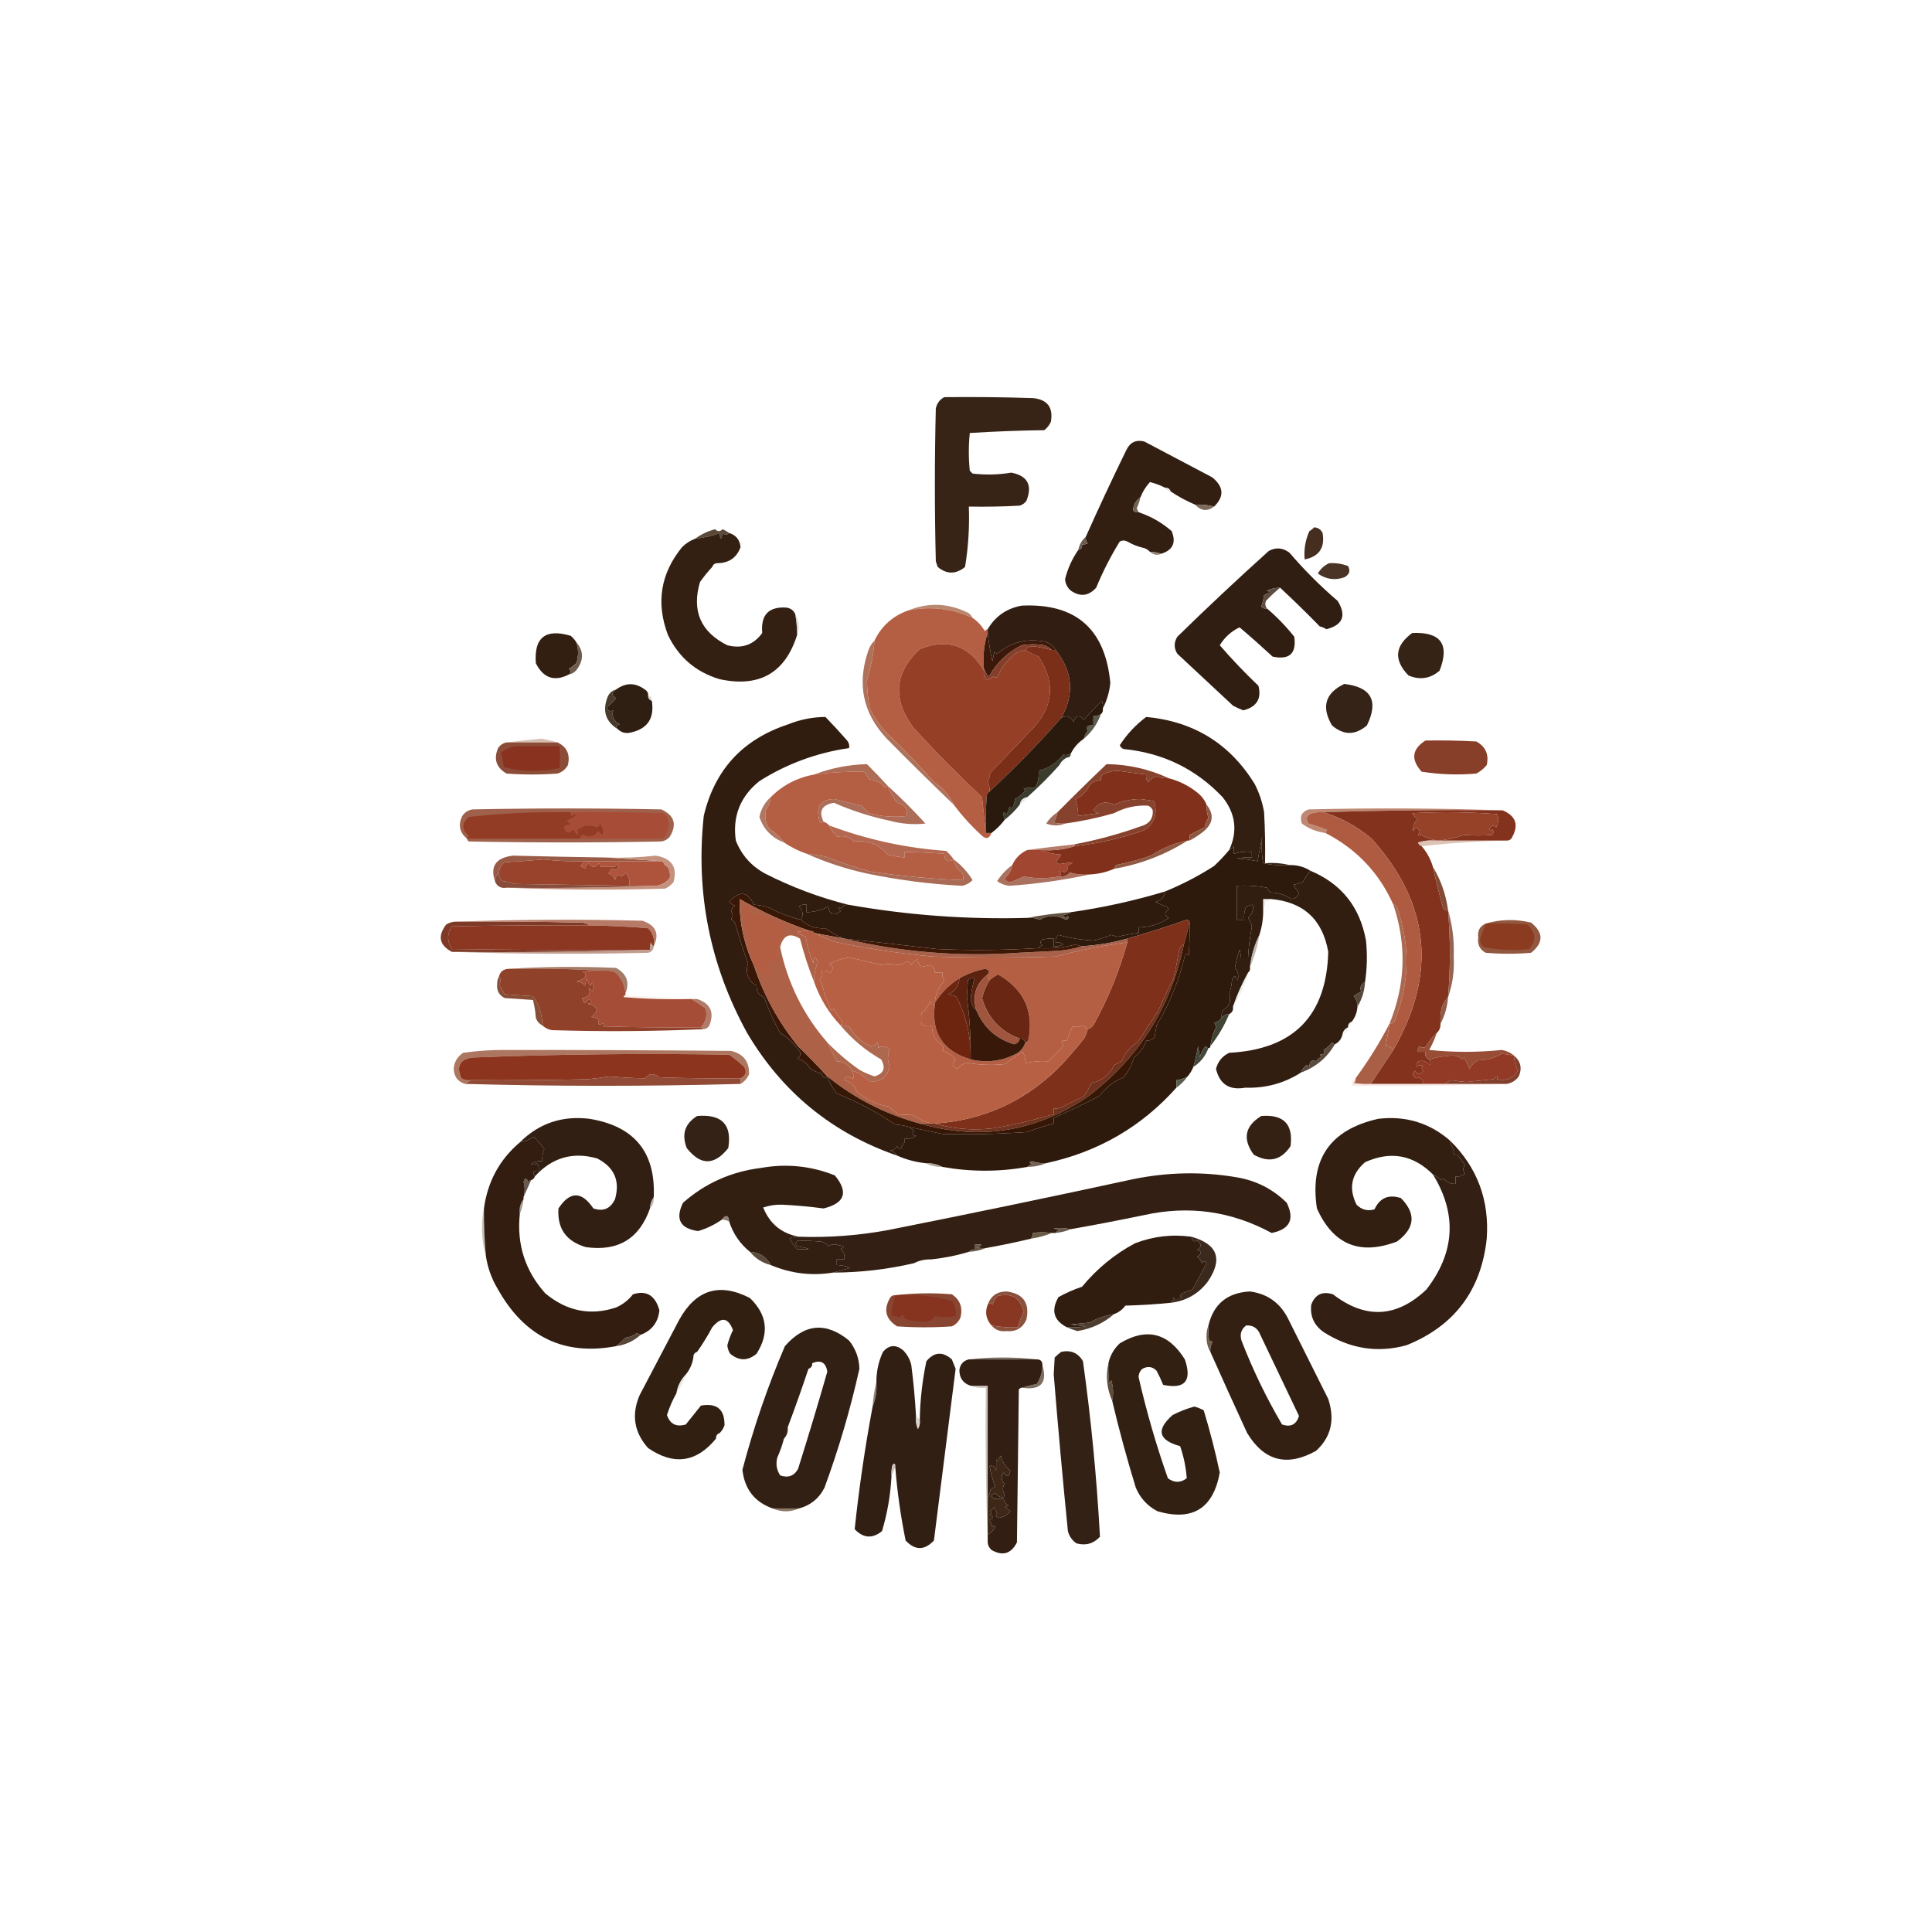 <?xml version="1.0" encoding="UTF-8"?>
<!DOCTYPE svg PUBLIC "-//W3C//DTD SVG 1.1//EN" "http://www.w3.org/Graphics/SVG/1.1/DTD/svg11.dtd">
<svg xmlns="http://www.w3.org/2000/svg" version="1.1" width="1024px" height="1024px" style="shape-rendering:geometricPrecision; text-rendering:geometricPrecision; image-rendering:optimizeQuality; fill-rule:evenodd; clip-rule:evenodd" xmlns:xlink="http://www.w3.org/1999/xlink">
<g><path style="opacity:1" fill="#331e12" d="M 643.5,268.5 C 640.106,267.598 636.773,267.265 633.5,267.5C 628.91,265.561 624.577,263.227 620.5,260.5C 620.027,259.094 619.027,258.427 617.5,258.5C 615.007,257.203 612.34,256.203 609.5,255.5C 607.309,257.892 605.642,260.558 604.5,263.5C 602.113,265.092 600.78,267.425 600.5,270.5C 601.325,271.386 602.325,271.719 603.5,271.5C 610.011,273.672 615.845,277.005 621,281.5C 623.486,287.556 621.653,291.556 615.5,293.5C 613.565,292.85 611.565,292.517 609.5,292.5C 608.71,291.599 607.71,290.932 606.5,290.5C 603.327,289.83 600.327,288.664 597.5,287C 596.167,286.333 594.833,286.333 593.5,287C 588.679,294.808 584.513,302.974 581,311.5C 576.94,315.973 572.44,316.473 567.5,313C 565.703,311.406 564.703,309.406 564.5,307C 565.898,301.373 568.231,296.207 571.5,291.5C 573.048,291.179 573.715,290.179 573.5,288.5C 574.552,288.649 575.552,288.483 576.5,288C 575.663,286.989 575.33,285.822 575.5,284.5C 582.398,269.037 589.565,253.704 597,238.5C 598.947,234.443 602.114,232.943 606.5,234C 618.469,240.318 630.469,246.652 642.5,253C 648.649,257.983 648.982,263.15 643.5,268.5 Z"/></g>
<g><path style="opacity:0.259" fill="#bcb3a6" d="M 617.5,258.5 C 619.027,258.427 620.027,259.094 620.5,260.5C 618.973,260.573 617.973,259.906 617.5,258.5 Z"/></g>
<g><path style="opacity:1" fill="#372417" d="M 500.5,210.5 C 516.17,210.333 531.837,210.5 547.5,211C 555.134,211.766 558.3,215.933 557,223.5C 556.215,225.286 555.049,226.786 553.5,228C 540.258,228.176 527.092,228.676 514,229.5C 513.333,236.167 513.333,242.833 514,249.5C 514.5,250 515,250.5 515.5,251C 522.414,251.811 529.248,251.645 536,250.5C 544.681,252.191 547.347,257.191 544,265.5C 543.097,266.701 541.931,267.535 540.5,268C 531.506,268.5 522.506,268.666 513.5,268.5C 513.902,279.261 513.236,289.928 511.5,300.5C 506.631,304.461 501.798,304.461 497,300.5C 496.667,299.5 496.333,298.5 496,297.5C 495.333,270.5 495.333,243.5 496,216.5C 496.599,213.746 498.099,211.746 500.5,210.5 Z"/></g>
<g><path style="opacity:1" fill="#706253" d="M 604.5,263.5 C 604.039,265.55 603.372,267.55 602.5,269.5C 602.863,270.183 603.196,270.85 603.5,271.5C 602.325,271.719 601.325,271.386 600.5,270.5C 600.78,267.425 602.113,265.092 604.5,263.5 Z"/></g>
<g><path style="opacity:1" fill="#7e6a5d" d="M 633.5,267.5 C 636.773,267.265 640.106,267.598 643.5,268.5C 639.908,271.199 636.574,270.865 633.5,267.5 Z"/></g>
<g><path style="opacity:1" fill="#5a4939" d="M 386.5,282.5 C 385.312,283.684 384.145,283.684 383,282.5C 382.193,286.449 381.693,286.449 381.5,282.5C 377.881,283.947 373.548,284.947 368.5,285.5C 371.6,283.202 375.1,281.535 379,280.5C 380.333,281.833 381.667,281.833 383,280.5C 384.302,281.085 385.469,281.751 386.5,282.5 Z"/></g>
<g><path style="opacity:1" fill="#6d5a4b" d="M 575.5,284.5 C 575.33,285.822 575.663,286.989 576.5,288C 575.552,288.483 574.552,288.649 573.5,288.5C 573.715,290.179 573.048,291.179 571.5,291.5C 572.079,288.669 573.412,286.336 575.5,284.5 Z"/></g>
<g><path style="opacity:1" fill="#452d1f" d="M 696.5,279.5 C 698.582,279.624 700.082,280.624 701,282.5C 702.336,290.317 699.169,294.983 691.5,296.5C 691.023,291.258 691.856,286.258 694,281.5C 694.995,280.934 695.828,280.267 696.5,279.5 Z"/></g>
<g><path style="opacity:0.024" fill="#d9bfb6" d="M 606.5,290.5 C 607.71,290.932 608.71,291.599 609.5,292.5C 607.821,292.715 606.821,292.048 606.5,290.5 Z"/></g>
<g><path style="opacity:0.937" fill="#8c7b6c" d="M 609.5,292.5 C 611.565,292.517 613.565,292.85 615.5,293.5C 613.402,294.484 611.402,294.151 609.5,292.5 Z"/></g>
<g><path style="opacity:0.027" fill="#e1cabf" d="M 380.5,298.5 C 380.027,299.906 379.027,300.573 377.5,300.5C 377.973,299.094 378.973,298.427 380.5,298.5 Z"/></g>
<g><path style="opacity:1" fill="#4a3425" d="M 704.5,298.5 C 707.941,298.301 711.274,298.801 714.5,300C 715.876,302.54 715.21,304.54 712.5,306C 707.49,307.721 702.824,307.054 698.5,304C 699.923,301.469 701.923,299.635 704.5,298.5 Z"/></g>
<g><path style="opacity:0.933" fill="#b57e65" d="M 515.5,327.5 C 504.696,322.541 493.362,321.207 481.5,323.5C 492.289,319.139 502.955,319.639 513.5,325C 514.381,325.708 515.047,326.542 515.5,327.5 Z"/></g>
<g><path style="opacity:1" fill="#311d11" d="M 584.5,375.5 C 584.657,374.127 584.49,372.793 584,371.5C 580.678,374.656 577.512,377.989 574.5,381.5C 572.155,378.779 570.322,379.112 569,382.5C 567.439,379.627 565.272,378.961 562.5,380.5C 569.576,367.848 568.576,355.848 559.5,344.5C 558.177,342.314 556.177,340.814 553.5,340C 544.094,338.268 535.761,340.434 528.5,346.5C 527.914,346.291 527.414,345.957 527,345.5C 526.667,347.167 526.333,348.833 526,350.5C 524.885,345.493 524.052,340.493 523.5,335.5C 523.5,334.833 523.5,334.167 523.5,333.5C 527.521,326.643 533.521,322.476 541.5,321C 570.137,319.63 585.804,333.296 588.5,362C 587.998,366.859 586.665,371.359 584.5,375.5 Z"/></g>
<g><path style="opacity:1" fill="#b45f44" d="M 515.5,327.5 C 518.168,329.336 520.334,331.669 522,334.5C 522.383,333.944 522.883,333.611 523.5,333.5C 523.5,334.167 523.5,334.833 523.5,335.5C 521.544,341.412 520.877,347.745 521.5,354.5C 521.5,354.833 521.5,355.167 521.5,355.5C 513.629,342.042 502.296,338.209 487.5,344C 474.087,356.646 472.92,370.479 484,385.5C 495.624,398.291 507.791,410.625 520.5,422.5C 521.167,428.988 521.833,435.321 522.5,441.5C 523.5,441.5 524.5,441.5 525.5,441.5C 524.418,444.465 522.751,444.965 520.5,443C 514.952,437.955 509.952,432.455 505.5,426.5C 503.192,421.563 499.692,417.563 495,414.5C 487.147,405.545 478.814,396.878 470,388.5C 466.294,384.534 463.294,380.201 461,375.5C 460.058,370.547 459.558,365.547 459.5,360.5C 461.577,353.818 462.911,346.818 463.5,339.5C 467.29,331.712 473.29,326.379 481.5,323.5C 493.362,321.207 504.696,322.541 515.5,327.5 Z"/></g>
<g><path style="opacity:1" fill="#342013" d="M 386.5,282.5 C 390.134,283.639 392.134,286.139 392.5,290C 390.483,295.518 386.483,298.351 380.5,298.5C 378.973,298.427 377.973,299.094 377.5,300.5C 375.167,303.003 373.001,305.669 371,308.5C 366.534,323.787 371.367,334.953 385.5,342C 393.268,343.969 399.435,341.802 404,335.5C 403.139,326.033 407.306,321.533 416.5,322C 418.907,322.257 420.573,323.424 421.5,325.5C 422.114,329.135 422.448,332.802 422.5,336.5C 416.162,356.679 402.496,364.512 381.5,360C 368.878,356.264 359.712,348.431 354,336.5C 347.597,319.522 350.097,304.022 361.5,290C 363.551,287.98 365.884,286.48 368.5,285.5C 373.548,284.947 377.881,283.947 381.5,282.5C 381.693,286.449 382.193,286.449 383,282.5C 384.145,283.684 385.312,283.684 386.5,282.5 Z"/></g>
<g><path style="opacity:0.4" fill="#b1a193" d="M 421.5,325.5 C 423.569,329.044 423.902,332.71 422.5,336.5C 422.448,332.802 422.114,329.135 421.5,325.5 Z"/></g>
<g><path style="opacity:1" fill="#311e12" d="M 678.5,311.5 C 676.073,311.523 673.74,312.023 671.5,313C 672.167,313.333 672.833,313.667 673.5,314C 672.234,314.309 671.067,314.809 670,315.5C 669.689,317.556 669.189,319.556 668.5,321.5C 669.325,322.386 670.325,322.719 671.5,322.5C 676.76,326.956 681.593,331.956 686,337.5C 687.234,346.408 683.401,349.908 674.5,348C 668.783,342.721 662.95,337.554 657,332.5C 652.552,334.614 649.052,337.781 646.5,342C 652.956,349.457 659.789,356.624 667,363.5C 668.742,370.325 666.076,374.659 659,376.5C 657.107,375.804 655.274,374.97 653.5,374C 643.667,364.833 633.833,355.667 624,346.5C 622.15,343.537 622.15,340.537 624,337.5C 639.786,322.051 655.953,306.884 672.5,292C 676.334,289.963 680.001,290.296 683.5,293C 691.333,302.167 699.833,310.667 709,318.5C 713.755,326.261 711.755,331.261 703,333.5C 701.933,332.809 700.766,332.309 699.5,332C 692.605,324.937 685.605,318.103 678.5,311.5 Z"/></g>
<g><path style="opacity:1" fill="#5f4c40" d="M 678.5,311.5 C 675.896,313.6 673.396,315.933 671,318.5C 670.421,319.928 670.588,321.262 671.5,322.5C 670.325,322.719 669.325,322.386 668.5,321.5C 669.189,319.556 669.689,317.556 670,315.5C 671.067,314.809 672.234,314.309 673.5,314C 672.833,313.667 672.167,313.333 671.5,313C 673.74,312.023 676.073,311.523 678.5,311.5 Z"/></g>
<g><path style="opacity:1" fill="#3b1809" d="M 523.5,335.5 C 524.052,340.493 524.885,345.493 526,350.5C 526.333,348.833 526.667,347.167 527,345.5C 527.414,345.957 527.914,346.291 528.5,346.5C 535.761,340.434 544.094,338.268 553.5,340C 556.177,340.814 558.177,342.314 559.5,344.5C 558.833,344.5 558.167,344.5 557.5,344.5C 556.4,343.442 555.066,342.608 553.5,342C 549.5,341.333 545.5,341.333 541.5,342C 534.165,345.671 528.499,351.005 524.5,358C 524.167,358.167 523.833,358.333 523.5,358.5C 522.828,357.051 522.161,355.718 521.5,354.5C 520.877,347.745 521.544,341.412 523.5,335.5 Z"/></g>
<g><path style="opacity:1" fill="#321f12" d="M 305.5,340.5 C 306.683,344.159 306.683,347.825 305.5,351.5C 304.281,352.646 302.948,353.646 301.5,354.5C 302.791,355.527 302.791,356.527 301.5,357.5C 293.808,361.42 287.974,359.42 284,351.5C 282.991,337.859 289.158,333.026 302.5,337C 303.71,338.039 304.71,339.206 305.5,340.5 Z"/></g>
<g><path style="opacity:1" fill="#352316" d="M 748.5,335.5 C 763.656,334.812 768.49,341.479 763,355.5C 758.063,359.722 752.563,360.556 746.5,358C 738.584,349.803 739.251,342.303 748.5,335.5 Z"/></g>
<g><path style="opacity:1" fill="#ae715a" d="M 463.5,339.5 C 462.911,346.818 461.577,353.818 459.5,360.5C 459.558,365.547 460.058,370.547 461,375.5C 463.294,380.201 466.294,384.534 470,388.5C 478.814,396.878 487.147,405.545 495,414.5C 499.692,417.563 503.192,421.563 505.5,426.5C 493.583,415.084 481.749,403.417 470,391.5C 457.52,378.238 454.187,362.904 460,345.5C 460.716,343.121 461.883,341.121 463.5,339.5 Z"/></g>
<g><path style="opacity:1" fill="#963f27" d="M 521.5,355.5 C 521.117,360.468 522.784,361.468 526.5,358.5C 527.965,359.609 528.965,359.109 529.5,357C 531.368,353.059 534.368,349.392 538.5,346C 540.154,345.392 541.821,344.892 543.5,344.5C 545.714,345.874 548.047,347.041 550.5,348C 559.292,361.263 558.459,373.763 548,385.5C 540.306,393.526 532.639,401.526 525,409.5C 524.654,411.218 524.154,412.885 523.5,414.5C 524.309,416.071 524.643,417.738 524.5,419.5C 523.778,419.918 523.278,420.584 523,421.5C 522.5,428.158 522.334,434.825 522.5,441.5C 521.833,435.321 521.167,428.988 520.5,422.5C 507.791,410.625 495.624,398.291 484,385.5C 472.92,370.479 474.087,356.646 487.5,344C 502.296,338.209 513.629,342.042 521.5,355.5 Z"/></g>
<g><path style="opacity:1" fill="#843f2a" d="M 557.5,344.5 C 554.22,343.631 550.887,342.964 547.5,342.5C 545.667,342.585 544.334,343.252 543.5,344.5C 541.821,344.892 540.154,345.392 538.5,346C 534.368,349.392 531.368,353.059 529.5,357C 528.965,359.109 527.965,359.609 526.5,358.5C 522.784,361.468 521.117,360.468 521.5,355.5C 521.5,355.167 521.5,354.833 521.5,354.5C 522.161,355.718 522.828,357.051 523.5,358.5C 523.833,358.333 524.167,358.167 524.5,358C 528.499,351.005 534.165,345.671 541.5,342C 545.5,341.333 549.5,341.333 553.5,342C 555.066,342.608 556.4,343.442 557.5,344.5 Z"/></g>
<g><path style="opacity:1" fill="#6e5c4e" d="M 305.5,340.5 C 309.272,344.849 309.438,349.515 306,354.5C 304.871,356.141 303.371,357.141 301.5,357.5C 302.791,356.527 302.791,355.527 301.5,354.5C 302.948,353.646 304.281,352.646 305.5,351.5C 306.683,347.825 306.683,344.159 305.5,340.5 Z"/></g>
<g><path style="opacity:1" fill="#362317" d="M 712.5,362.5 C 726.838,364.178 730.838,371.511 724.5,384.5C 718.296,389.78 712.129,389.78 706,384.5C 700.219,374.685 702.385,367.352 712.5,362.5 Z"/></g>
<g><path style="opacity:0.38" fill="#a99e7f" d="M 343.5,368.5 C 344.906,368.973 345.573,369.973 345.5,371.5C 344.094,371.027 343.427,370.027 343.5,368.5 Z"/></g>
<g><path style="opacity:1" fill="#7b2e18" d="M 557.5,344.5 C 558.167,344.5 558.833,344.5 559.5,344.5C 568.576,355.848 569.576,367.848 562.5,380.5C 550.477,394.189 537.81,407.189 524.5,419.5C 524.643,417.738 524.309,416.071 523.5,414.5C 524.154,412.885 524.654,411.218 525,409.5C 532.639,401.526 540.306,393.526 548,385.5C 558.459,373.763 559.292,361.263 550.5,348C 548.047,347.041 545.714,345.874 543.5,344.5C 544.334,343.252 545.667,342.585 547.5,342.5C 550.887,342.964 554.22,343.631 557.5,344.5 Z"/></g>
<g><path style="opacity:1" fill="#2f1e12" d="M 343.5,368.5 C 343.427,370.027 344.094,371.027 345.5,371.5C 346.986,381.196 342.819,386.862 333,388.5C 330.779,388.607 328.946,387.94 327.5,386.5C 326.047,385.175 326.381,384.342 328.5,384C 325.298,382.213 324.131,379.713 325,376.5C 323.535,377.369 322.369,376.869 321.5,375C 323.369,373.56 325.035,371.893 326.5,370C 324.069,368.568 324.069,367.068 326.5,365.5C 331.82,361.538 337.153,361.705 342.5,366C 343.252,366.671 343.586,367.504 343.5,368.5 Z"/></g>
<g><path style="opacity:1" fill="#493b2b" d="M 326.5,365.5 C 324.069,367.068 324.069,368.568 326.5,370C 325.035,371.893 323.369,373.56 321.5,375C 322.369,376.869 323.535,377.369 325,376.5C 324.131,379.713 325.298,382.213 328.5,384C 326.381,384.342 326.047,385.175 327.5,386.5C 321.008,382.521 319.174,376.855 322,369.5C 322.876,367.365 324.376,366.031 326.5,365.5 Z"/></g>
<g><path style="opacity:1" fill="#5b5a4c" d="M 583.5,378.5 C 581.662,383.665 578.662,387.999 574.5,391.5C 574.703,389.956 575.37,388.622 576.5,387.5C 575.477,385.105 576.477,384.105 579.5,384.5C 579.5,382.833 579.5,381.167 579.5,379.5C 580.959,379.567 582.292,379.234 583.5,378.5 Z"/></g>
<g><path style="opacity:1" fill="#321f12" d="M 683.5,458.5 C 678.786,458.827 674.12,458.493 669.5,457.5C 668.662,452.862 668.496,448.195 669,443.5C 668.13,447.824 667.297,452.158 666.5,456.5C 662.889,455.738 659.222,455.238 655.5,455C 658.146,454.503 660.813,454.336 663.5,454.5C 663.5,453.5 663.5,452.5 663.5,451.5C 660.223,451.216 657.057,451.549 654,452.5C 654,451.167 654,449.833 654,448.5C 653.292,449.381 652.458,450.047 651.5,450.5C 656.081,440.572 654.914,431.238 648,422.5C 633.765,407.519 616.265,399.019 595.5,397C 594.572,396.612 593.905,395.945 593.5,395C 597.253,389.174 601.919,384.174 607.5,380C 632.67,382.325 651.837,394.158 665,415.5C 667.435,420.236 669.101,425.236 670,430.5C 670.5,439.494 670.666,448.494 670.5,457.5C 675.032,457.182 679.366,457.515 683.5,458.5 Z"/></g>
<g><path style="opacity:0.549" fill="#b48871" d="M 295.5,393.5 C 286.5,393.5 277.5,393.5 268.5,393.5C 274.523,392.776 280.689,392.11 287,391.5C 289.996,392.035 292.829,392.702 295.5,393.5 Z"/></g>
<g><path style="opacity:0.098" fill="#b1b9ad" d="M 574.5,391.5 C 572.906,394.764 570.573,397.431 567.5,399.5C 569.094,396.236 571.427,393.569 574.5,391.5 Z"/></g>
<g><path style="opacity:1" fill="#8c4d38" d="M 268.5,393.5 C 277.5,393.5 286.5,393.5 295.5,393.5C 300.475,395.882 302.309,399.882 301,405.5C 299.773,407.726 297.939,409.226 295.5,410C 286.5,410.667 277.5,410.667 268.5,410C 263.008,406.858 261.508,402.358 264,396.5C 265.129,394.859 266.629,393.859 268.5,393.5 Z"/></g>
<g><path style="opacity:1" fill="#88321f" d="M 273.5,395.5 C 281.167,395.5 288.833,395.5 296.5,395.5C 296.827,399.671 296.827,403.504 296.5,407C 292.112,408.107 287.612,408.607 283,408.5C 277.503,408.7 272.17,408.034 267,406.5C 266.774,403.905 266.274,401.405 265.5,399C 267.887,397.108 270.553,395.942 273.5,395.5 Z"/></g>
<g><path style="opacity:0.086" fill="#b6c2b4" d="M 565.5,401.5 C 565.106,403.71 563.773,405.043 561.5,405.5C 562.326,403.736 563.659,402.402 565.5,401.5 Z"/></g>
<g><path style="opacity:1" fill="#883f29" d="M 755.5,392.5 C 764.506,392.334 773.506,392.5 782.5,393C 787.419,395.741 789.252,399.908 788,405.5C 786.457,407.378 784.624,408.878 782.5,410C 772.781,410.859 763.115,410.526 753.5,409C 747.681,402.575 748.348,397.075 755.5,392.5 Z"/></g>
<g><path style="opacity:1" fill="#ad6c55" d="M 470.5,416.5 C 469.213,417.768 468.213,417.435 467.5,415.5C 465.333,414.208 463,413.375 460.5,413C 459.939,411.324 458.939,409.991 457.5,409C 448.81,408.883 440.144,409.383 431.5,410.5C 440.447,407.101 449.78,405.267 459.5,405C 463.298,408.812 466.965,412.645 470.5,416.5 Z"/></g>
<g><path style="opacity:1" fill="#81311b" d="M 619.5,412.5 C 625.025,413.929 630.025,416.429 634.5,420C 636.79,421.777 638.457,423.944 639.5,426.5C 639.443,428.884 639.777,431.218 640.5,433.5C 639.453,435.056 638.786,436.723 638.5,438.5C 635.833,439.833 633.167,441.167 630.5,442.5C 630.5,443.5 630.5,444.5 630.5,445.5C 630.167,445.5 629.833,445.5 629.5,445.5C 622.794,446.74 616.294,449.407 610,453.5C 603.963,455.608 597.797,457.275 591.5,458.5C 591.137,459.183 590.804,459.85 590.5,460.5C 586.453,462.26 582.12,463.26 577.5,463.5C 573.894,463.789 570.394,463.456 567,462.5C 565.599,464.192 563.766,464.859 561.5,464.5C 562.598,463.603 562.598,462.77 561.5,462C 562.449,461.383 563.282,461.549 564,462.5C 565.758,461.531 566.258,460.364 565.5,459C 566.672,458.581 567.672,457.915 568.5,457C 566.167,457.333 563.833,457.667 561.5,458C 560.833,457.667 560.167,457.333 559.5,457C 560.614,455.551 561.614,454.217 562.5,453C 558.57,452.758 554.903,451.925 551.5,450.5C 557.718,451.023 563.718,450.356 569.5,448.5C 582.202,447.042 594.535,444.209 606.5,440C 612.099,436.231 613.765,431.064 611.5,424.5C 609.167,424.167 606.833,423.833 604.5,423.5C 599.53,423.541 594.864,424.541 590.5,426.5C 585.752,424.32 582.086,425.32 579.5,429.5C 580.376,430.251 581.376,430.751 582.5,431C 578.809,431.42 575.142,431.92 571.5,432.5C 571.419,429.284 570.919,426.284 570,423.5C 573.584,421.982 576.084,419.482 577.5,416C 579.217,414.441 581.217,413.608 583.5,413.5C 583.281,412.325 583.614,411.325 584.5,410.5C 587.011,409.219 589.678,408.552 592.5,408.5C 597.494,409.277 602.494,409.944 607.5,410.5C 607.238,411.978 607.571,413.311 608.5,414.5C 609.631,413.249 610.964,412.249 612.5,411.5C 614.782,412.223 617.116,412.557 619.5,412.5 Z"/></g>
<g><path style="opacity:1" fill="#3b3c2e" d="M 567.5,399.5 C 567.5,400.833 566.833,401.5 565.5,401.5C 563.659,402.402 562.326,403.736 561.5,405.5C 556.242,411.425 550.575,417.092 544.5,422.5C 542.167,422.833 540.833,424.167 540.5,426.5C 538.167,429.5 535.5,432.167 532.5,434.5C 531.972,433.153 531.805,431.819 532,430.5C 532.414,430.957 532.914,431.291 533.5,431.5C 534.281,430.271 534.781,428.938 535,427.5C 535.414,427.957 535.914,428.291 536.5,428.5C 537.298,426.922 537.798,425.256 538,423.5C 540.149,422.348 541.982,420.848 543.5,419C 543.167,418.667 542.833,418.333 542.5,418C 544.473,417.505 546.473,417.338 548.5,417.5C 550.059,415.455 550.726,412.455 550.5,408.5C 555.807,407.178 560.141,404.345 563.5,400C 564.959,400.355 566.293,400.189 567.5,399.5 Z"/></g>
<g><path style="opacity:1" fill="#291a0d" d="M 584.5,375.5 C 584.737,376.791 584.404,377.791 583.5,378.5C 582.292,379.234 580.959,379.567 579.5,379.5C 579.5,381.167 579.5,382.833 579.5,384.5C 576.477,384.105 575.477,385.105 576.5,387.5C 575.37,388.622 574.703,389.956 574.5,391.5C 571.427,393.569 569.094,396.236 567.5,399.5C 566.293,400.189 564.959,400.355 563.5,400C 560.141,404.345 555.807,407.178 550.5,408.5C 550.726,412.455 550.059,415.455 548.5,417.5C 546.473,417.338 544.473,417.505 542.5,418C 542.833,418.333 543.167,418.667 543.5,419C 541.982,420.848 540.149,422.348 538,423.5C 537.798,425.256 537.298,426.922 536.5,428.5C 535.914,428.291 535.414,427.957 535,427.5C 534.781,428.938 534.281,430.271 533.5,431.5C 532.914,431.291 532.414,430.957 532,430.5C 531.805,431.819 531.972,433.153 532.5,434.5C 530.5,437.167 528.167,439.5 525.5,441.5C 524.5,441.5 523.5,441.5 522.5,441.5C 522.334,434.825 522.5,428.158 523,421.5C 523.278,420.584 523.778,419.918 524.5,419.5C 537.81,407.189 550.477,394.189 562.5,380.5C 565.272,378.961 567.439,379.627 569,382.5C 570.322,379.112 572.155,378.779 574.5,381.5C 577.512,377.989 580.678,374.656 584,371.5C 584.49,372.793 584.657,374.127 584.5,375.5 Z"/></g>
<g><path style="opacity:0.263" fill="#a0ab9c" d="M 544.5,422.5 C 543.5,424.167 542.167,425.5 540.5,426.5C 540.833,424.167 542.167,422.833 544.5,422.5 Z"/></g>
<g><path style="opacity:1" fill="#311d10" d="M 449.5,479.5 C 447.983,479.511 446.816,480.177 446,481.5C 444.334,480.66 444.167,481.16 445.5,483C 441.833,485.732 439.666,484.899 439,480.5C 435.483,482.399 431.65,483.399 427.5,483.5C 427.5,482.167 427.5,480.833 427.5,479.5C 426.022,479.238 424.689,479.571 423.5,480.5C 425.615,482.615 425.949,484.949 424.5,487.5C 418.579,486.099 412.913,483.932 407.5,481C 404.883,480.178 402.216,479.678 399.5,479.5C 396.291,472.408 391.957,471.908 386.5,478C 387.328,478.915 388.328,479.581 389.5,480C 388.426,480.739 387.759,481.739 387.5,483C 388.573,484.416 388.573,485.75 387.5,487C 388.701,487.903 389.535,489.069 390,490.5C 391.867,497.313 394.033,503.98 396.5,510.5C 394.882,515.609 396.382,519.609 401,522.5C 400.906,525.501 402.239,527.501 405,528.5C 407.301,535.1 410.135,541.434 413.5,547.5C 417.701,550.032 421.201,553.365 424,557.5C 424.507,558.996 424.007,560.163 422.5,561C 425.552,561.882 427.886,563.716 429.5,566.5C 431.385,567.609 433.385,568.443 435.5,569C 436.05,571.158 437.05,571.658 438.5,570.5C 439.6,573.787 441.267,576.787 443.5,579.5C 454.474,583.977 464.808,589.477 474.5,596C 477.365,596.183 480.031,596.683 482.5,597.5C 483.091,598.151 483.757,598.818 484.5,599.5C 483.098,600.842 483.431,601.676 485.5,602C 483.75,603.319 481.75,603.819 479.5,603.5C 479.703,605.39 479.037,606.89 477.5,608C 477.833,608.333 478.167,608.667 478.5,609C 477.258,609.311 476.258,608.811 475.5,607.5C 474.352,609.35 473.019,610.017 471.5,609.5C 473.184,610.15 474.517,611.15 475.5,612.5C 441.086,600.593 414.586,578.927 396,547.5C 376.302,511.679 368.636,473.346 373,432.5C 378.726,408.103 393.559,391.936 417.5,384C 423.961,381.382 430.628,380.049 437.5,380C 441.45,384.072 445.283,388.238 449,392.5C 449.982,393.759 450.315,395.092 450,396.5C 432.9,398.977 417.067,404.81 402.5,414C 392.34,422.149 388.173,432.649 390,445.5C 393.026,453.194 398.192,459.028 405.5,463C 419.64,470.209 434.307,475.709 449.5,479.5 Z"/></g>
<g><path style="opacity:1" fill="#ac6d58" d="M 470.5,416.5 C 477.56,422.894 484.227,429.56 490.5,436.5C 484.139,437.191 477.806,436.691 471.5,435C 461.304,432.823 451.47,429.656 442,425.5C 435.633,426.574 433.8,429.908 436.5,435.5C 434.908,436.602 434.075,435.935 434,433.5C 432.68,427.127 435.347,423.794 442,423.5C 446.822,424.72 451.655,425.887 456.5,427C 457.833,428.333 459.167,429.667 460.5,431C 467.139,432.786 473.806,433.286 480.5,432.5C 481.146,428.852 479.479,426.519 475.5,425.5C 473.385,422.726 471.719,419.726 470.5,416.5 Z"/></g>
<g><path style="opacity:1" fill="#87422d" d="M 619.5,412.5 C 617.116,412.557 614.782,412.223 612.5,411.5C 610.964,412.249 609.631,413.249 608.5,414.5C 607.571,413.311 607.238,411.978 607.5,410.5C 602.494,409.944 597.494,409.277 592.5,408.5C 589.678,408.552 587.011,409.219 584.5,410.5C 583.614,411.325 583.281,412.325 583.5,413.5C 581.217,413.608 579.217,414.441 577.5,416C 576.084,419.482 573.584,421.982 570,423.5C 570.919,426.284 571.419,429.284 571.5,432.5C 575.142,431.92 578.809,431.42 582.5,431C 581.376,430.751 580.376,430.251 579.5,429.5C 582.086,425.32 585.752,424.32 590.5,426.5C 594.864,424.541 599.53,423.541 604.5,423.5C 606.833,423.833 609.167,424.167 611.5,424.5C 613.765,431.064 612.099,436.231 606.5,440C 594.535,444.209 582.202,447.042 569.5,448.5C 569.5,448.167 569.5,447.833 569.5,447.5C 581.397,445.258 593.063,442.091 604.5,438C 609.084,436.778 611.25,433.944 611,429.5C 610.5,428.333 609.667,427.5 608.5,427C 602.178,426.658 596.178,427.991 590.5,431C 581.952,433.471 573.285,435.304 564.5,436.5C 562.473,436.662 560.473,436.495 558.5,436C 559.464,434.275 560.131,432.441 560.5,430.5C 569.064,421.85 577.73,413.35 586.5,405C 598.116,405.156 609.116,407.656 619.5,412.5 Z"/></g>
<g><path style="opacity:1" fill="#9e6b58" d="M 560.5,430.5 C 560.131,432.441 559.464,434.275 558.5,436C 560.473,436.495 562.473,436.662 564.5,436.5C 561.313,437.806 557.98,437.806 554.5,436.5C 556.06,434.055 558.06,432.055 560.5,430.5 Z"/></g>
<g><path style="opacity:1" fill="#be8872" d="M 796.5,429.5 C 764.662,429.168 732.996,429.502 701.5,430.5C 699.473,430.338 697.473,430.505 695.5,431C 692.552,432.01 691.886,433.843 693.5,436.5C 696.941,437.461 700.274,438.628 703.5,440C 702.944,440.383 702.611,440.883 702.5,441.5C 697.88,440.906 693.713,439.239 690,436.5C 688.729,432.834 689.896,430.334 693.5,429C 728.002,428.169 762.336,428.336 796.5,429.5 Z"/></g>
<g><path style="opacity:1" fill="#b07862" d="M 408.5,422.5 C 408.245,425.016 407.411,427.35 406,429.5C 405.159,433.12 405.826,436.454 408,439.5C 410.998,441.333 413.498,443.666 415.5,446.5C 409.025,444.042 404.692,439.542 402.5,433C 403.369,428.751 405.369,425.251 408.5,422.5 Z"/></g>
<g><path style="opacity:1" fill="#8d5944" d="M 639.5,426.5 C 643.705,431.801 643.038,436.634 637.5,441C 635.283,442.723 632.95,444.223 630.5,445.5C 630.5,444.5 630.5,443.5 630.5,442.5C 633.167,441.167 635.833,439.833 638.5,438.5C 638.786,436.723 639.453,435.056 640.5,433.5C 639.777,431.218 639.443,428.884 639.5,426.5 Z"/></g>
<g><path style="opacity:1" fill="#9f614b" d="M 247.5,444.5 C 243.545,441.226 242.711,437.226 245,432.5C 246.319,430.513 248.152,429.346 250.5,429C 283.833,428.333 317.167,428.333 350.5,429C 357.434,432.137 358.934,436.97 355,443.5C 353.829,444.893 352.329,445.727 350.5,446C 316.5,446.667 282.5,446.667 248.5,446C 247.944,445.617 247.611,445.117 247.5,444.5 Z"/></g>
<g><path style="opacity:1" fill="#923c25" d="M 302.5,430.5 C 302.369,431.239 302.536,431.906 303,432.5C 303.718,431.549 304.551,431.383 305.5,432C 303.999,433.252 302.332,434.252 300.5,435C 301.167,435.667 301.833,436.333 302.5,437C 298.719,437.367 298.052,438.7 300.5,441C 301.742,441.311 302.742,440.811 303.5,439.5C 304.333,440.5 305.167,441.5 306,442.5C 306.617,441.551 306.451,440.718 305.5,440C 306.416,439.626 307.25,439.126 308,438.5C 310.795,437.253 313.628,437.253 316.5,438.5C 317.192,437.975 317.692,437.308 318,436.5C 319.541,438.477 320.041,440.477 319.5,442.5C 318.522,442.023 317.689,441.357 317,440.5C 314.97,443.508 312.303,444.174 309,442.5C 307.97,442.836 307.47,443.503 307.5,444.5C 287.5,444.5 267.5,444.5 247.5,444.5C 247.611,443.883 247.944,443.383 248.5,443C 244.597,439.721 244.597,436.388 248.5,433C 266.444,430.996 284.444,430.163 302.5,430.5 Z"/></g>
<g><path style="opacity:1" fill="#a74c37" d="M 302.5,430.5 C 318.837,430.333 335.17,430.5 351.5,431C 353.45,432.244 354.45,434.077 354.5,436.5C 354.35,439.594 353.35,442.26 351.5,444.5C 336.833,444.5 322.167,444.5 307.5,444.5C 307.47,443.503 307.97,442.836 309,442.5C 312.303,444.174 314.97,443.508 317,440.5C 317.689,441.357 318.522,442.023 319.5,442.5C 320.041,440.477 319.541,438.477 318,436.5C 317.692,437.308 317.192,437.975 316.5,438.5C 313.628,437.253 310.795,437.253 308,438.5C 307.25,439.126 306.416,439.626 305.5,440C 306.451,440.718 306.617,441.551 306,442.5C 305.167,441.5 304.333,440.5 303.5,439.5C 302.742,440.811 301.742,441.311 300.5,441C 298.052,438.7 298.719,437.367 302.5,437C 301.833,436.333 301.167,435.667 300.5,435C 302.332,434.252 303.999,433.252 305.5,432C 304.551,431.383 303.718,431.549 303,432.5C 302.536,431.906 302.369,431.239 302.5,430.5 Z"/></g>
<g><path style="opacity:0.525" fill="#bd8e75" d="M 761.5,445.5 C 761.833,445.5 762.167,445.5 762.5,445.5C 774.5,445.5 786.5,445.5 798.5,445.5C 783.305,445.839 768.305,446.839 753.5,448.5C 752.522,448.189 751.855,447.522 751.5,446.5C 754.768,445.513 758.102,445.18 761.5,445.5 Z"/></g>
<g><path style="opacity:1" fill="#b45e44" d="M 470.5,416.5 C 471.719,419.726 473.385,422.726 475.5,425.5C 479.479,426.519 481.146,428.852 480.5,432.5C 473.806,433.286 467.139,432.786 460.5,431C 459.167,429.667 457.833,428.333 456.5,427C 451.655,425.887 446.822,424.72 442,423.5C 435.347,423.794 432.68,427.127 434,433.5C 434.075,435.935 434.908,436.602 436.5,435.5C 437.71,435.932 438.71,436.599 439.5,437.5C 440.466,439.863 441.966,441.863 444,443.5C 447.193,442.677 450.027,443.511 452.5,446C 459.907,445.152 465.907,447.486 470.5,453C 473.478,453.696 476.478,454.196 479.5,454.5C 479.5,453.5 479.5,452.5 479.5,451.5C 486.51,451.668 493.51,452.001 500.5,452.5C 500.525,456.284 502.192,457.284 505.5,455.5C 505.981,458.455 507.481,460.789 510,462.5C 510.49,463.793 510.657,465.127 510.5,466.5C 494.093,465.877 477.759,464.377 461.5,462C 453.325,459.754 445.325,457.087 437.5,454C 434.173,453.39 430.839,452.89 427.5,452.5C 423.182,451.008 419.182,449.008 415.5,446.5C 413.498,443.666 410.998,441.333 408,439.5C 405.826,436.454 405.159,433.12 406,429.5C 407.411,427.35 408.245,425.016 408.5,422.5C 414.862,416.151 422.529,412.151 431.5,410.5C 440.144,409.383 448.81,408.883 457.5,409C 458.939,409.991 459.939,411.324 460.5,413C 463,413.375 465.333,414.208 467.5,415.5C 468.213,417.435 469.213,417.768 470.5,416.5 Z"/></g>
<g><path style="opacity:1" fill="#b47c69" d="M 569.5,447.5 C 569.5,447.833 569.5,448.167 569.5,448.5C 563.718,450.356 557.718,451.023 551.5,450.5C 549.167,450.5 546.833,450.5 544.5,450.5C 552.684,449.436 561.017,448.436 569.5,447.5 Z"/></g>
<g><path style="opacity:1" fill="#b36851" d="M 439.5,437.5 C 459.484,444.997 480.15,449.497 501.5,451C 503.041,452.371 504.375,453.871 505.5,455.5C 502.192,457.284 500.525,456.284 500.5,452.5C 493.51,452.001 486.51,451.668 479.5,451.5C 479.5,452.5 479.5,453.5 479.5,454.5C 476.478,454.196 473.478,453.696 470.5,453C 465.907,447.486 459.907,445.152 452.5,446C 450.027,443.511 447.193,442.677 444,443.5C 441.966,441.863 440.466,439.863 439.5,437.5 Z"/></g>
<g><path style="opacity:1" fill="#905943" d="M 629.5,445.5 C 617.577,453.034 604.577,458.034 590.5,460.5C 590.804,459.85 591.137,459.183 591.5,458.5C 597.797,457.275 603.963,455.608 610,453.5C 616.294,449.407 622.794,446.74 629.5,445.5 Z"/></g>
<g><path style="opacity:1" fill="#2d1a0c" d="M 683.5,458.5 C 687.57,458.432 691.237,459.432 694.5,461.5C 692.99,463.317 691.657,465.317 690.5,467.5C 688.885,468.154 687.218,468.654 685.5,469C 686.573,470.594 687.573,472.094 688.5,473.5C 687.73,475.272 686.397,476.272 684.5,476.5C 681.215,474.28 677.549,473.113 673.5,473C 672.643,472.311 671.977,471.478 671.5,470.5C 666.208,469.505 660.875,469.172 655.5,469.5C 655.5,475.5 655.5,481.5 655.5,487.5C 656.833,487.5 658.167,487.5 659.5,487.5C 659.192,485.076 659.526,482.743 660.5,480.5C 661.716,479.998 662.883,479.665 664,479.5C 664.473,482.244 663.64,484.578 661.5,486.5C 662.617,487.949 663.284,489.616 663.5,491.5C 662.441,496.791 661.775,502.124 661.5,507.5C 660.167,507.5 658.833,507.5 657.5,507.5C 657.657,506.127 657.49,504.793 657,503.5C 655.902,506.583 655.068,509.749 654.5,513C 656.182,514.895 656.682,517.062 656,519.5C 655,516.833 654,516.833 653,519.5C 652.774,522.095 652.274,524.595 651.5,527C 652.695,530.738 651.529,533.571 648,535.5C 647.51,536.793 647.343,538.127 647.5,539.5C 646.491,540.935 645.157,541.769 643.5,542C 644.059,542.725 644.392,543.558 644.5,544.5C 642.931,547.679 641.931,551.012 641.5,554.5C 641.5,555.167 641.167,555.5 640.5,555.5C 639.883,555.389 639.383,555.056 639,554.5C 637.47,556.226 636.47,558.226 636,560.5C 635.667,558.5 635.333,556.5 635,554.5C 634.379,558.25 633.546,561.916 632.5,565.5C 631.752,567.332 630.752,568.999 629.5,570.5C 627.685,571.63 625.685,572.296 623.5,572.5C 623.5,573.833 623.5,575.167 623.5,576.5C 605.034,597.226 582.034,610.559 554.5,616.5C 551.934,616.656 549.434,616.322 547,615.5C 545.238,615.944 545.405,616.444 547.5,617C 546.263,617.232 545.263,617.732 544.5,618.5C 529.596,621.16 514.596,621.16 499.5,618.5C 496.781,617.087 493.781,616.42 490.5,616.5C 485.273,615.944 480.273,614.61 475.5,612.5C 474.517,611.15 473.184,610.15 471.5,609.5C 473.019,610.017 474.352,609.35 475.5,607.5C 476.258,608.811 477.258,609.311 478.5,609C 478.167,608.667 477.833,608.333 477.5,608C 479.037,606.89 479.703,605.39 479.5,603.5C 481.75,603.819 483.75,603.319 485.5,602C 483.431,601.676 483.098,600.842 484.5,599.5C 483.757,598.818 483.091,598.151 482.5,597.5C 488.147,598.664 493.814,599.831 499.5,601C 514.392,601.385 529.392,601.052 544.5,600C 549.091,598.187 553.758,596.687 558.5,595.5C 558.5,594.5 558.5,593.5 558.5,592.5C 566.587,588.93 574.587,585.097 582.5,581C 585.951,576.552 590.285,573.219 595.5,571C 598.09,567.899 599.923,564.399 601,560.5C 604.193,558.155 606.36,555.155 607.5,551.5C 609.39,551.703 610.89,551.037 612,549.5C 612.333,547.5 612.667,545.5 613,543.5C 619.945,531.945 624.945,519.612 628,506.5C 628.667,505.167 629.333,505.167 630,506.5C 630.499,500.509 630.666,494.509 630.5,488.5C 630.265,487.903 629.765,487.57 629,487.5C 618.511,491.165 608.011,494.498 597.5,497.5C 589.655,499.696 581.655,501.03 573.5,501.5C 572.417,501.461 571.417,501.127 570.5,500.5C 563.971,502.27 557.304,502.936 550.5,502.5C 550.918,501.778 551.584,501.278 552.5,501C 551.167,500 551.167,499 552.5,498C 554.473,497.505 556.473,497.338 558.5,497.5C 558.5,498.833 558.5,500.167 558.5,501.5C 560.288,501.785 561.955,501.452 563.5,500.5C 562.311,499.571 560.978,499.238 559.5,499.5C 559.312,497.897 559.812,496.563 561,495.5C 566.716,497.139 572.883,498.139 579.5,498.5C 582.715,497.816 585.882,496.816 589,495.5C 590.144,495.911 591.311,496.244 592.5,496.5C 596.13,495.574 599.797,494.907 603.5,494.5C 603.5,493.5 603.5,492.5 603.5,491.5C 609.387,491.475 614.72,489.808 619.5,486.5C 617.016,485.106 617.016,483.606 619.5,482C 619.167,481.5 618.833,481 618.5,480.5C 616.339,479.965 614.339,479.132 612.5,478C 615.421,477.248 617.087,475.415 617.5,472.5C 626.514,468.825 635.181,464.325 643.5,459C 646.399,456.271 649.066,453.438 651.5,450.5C 652.458,450.047 653.292,449.381 654,448.5C 654,449.833 654,451.167 654,452.5C 657.057,451.549 660.223,451.216 663.5,451.5C 663.5,452.5 663.5,453.5 663.5,454.5C 660.813,454.336 658.146,454.503 655.5,455C 659.222,455.238 662.889,455.738 666.5,456.5C 667.297,452.158 668.13,447.824 669,443.5C 668.496,448.195 668.662,452.862 669.5,457.5C 674.12,458.493 678.786,458.827 683.5,458.5 Z"/></g>
<g><path style="opacity:1" fill="#9a5b46" d="M 321.5,454.5 C 331.5,455.167 341.5,455.833 351.5,456.5C 337.5,456.5 323.5,456.5 309.5,456.5C 302.31,456.656 295.144,456.322 288,455.5C 281.178,456.145 274.345,456.645 267.5,457C 265.658,458.346 264.658,460.179 264.5,462.5C 263.069,463.78 262.402,465.447 262.5,467.5C 259.547,459.216 262.714,454.549 272,453.5C 288.068,453.921 304.568,454.255 321.5,454.5 Z"/></g>
<g><path style="opacity:1" fill="#a14631" d="M 544.5,450.5 C 546.833,450.5 549.167,450.5 551.5,450.5C 554.903,451.925 558.57,452.758 562.5,453C 561.614,454.217 560.614,455.551 559.5,457C 560.167,457.333 560.833,457.667 561.5,458C 563.833,457.667 566.167,457.333 568.5,457C 567.672,457.915 566.672,458.581 565.5,459C 566.258,460.364 565.758,461.531 564,462.5C 563.282,461.549 562.449,461.383 561.5,462C 562.598,462.77 562.598,463.603 561.5,464.5C 554.981,465.76 548.647,465.76 542.5,464.5C 540.313,465.758 537.98,466.758 535.5,467.5C 534,467.547 533,466.881 532.5,465.5C 534.734,463.619 536.067,461.285 536.5,458.5C 538.145,454.855 540.812,452.188 544.5,450.5 Z"/></g>
<g><path style="opacity:1" fill="#ae543d" d="M 309.5,456.5 C 323.5,456.5 337.5,456.5 351.5,456.5C 351.75,457.922 352.583,458.922 354,459.5C 354.991,461.447 355.325,463.447 355,465.5C 352.256,468.623 348.756,469.956 344.5,469.5C 340.833,469.5 337.167,469.5 333.5,469.5C 334.096,467.035 333.43,464.702 331.5,462.5C 330.497,464.542 329.163,464.875 327.5,463.5C 326.749,464.376 326.249,465.376 326,466.5C 325.5,464.667 324.333,463.5 322.5,463C 323.126,462.25 323.626,461.416 324,460.5C 326.946,461.757 328.279,460.757 328,457.5C 327.311,458.357 326.478,459.023 325.5,459.5C 323.078,459.255 320.745,459.255 318.5,459.5C 318.167,458.833 317.833,458.167 317.5,457.5C 315.562,460.079 313.729,460.079 312,457.5C 310.796,458.471 310.296,459.471 310.5,460.5C 309.5,460 308.5,459.5 307.5,459C 308.381,458.292 309.047,457.458 309.5,456.5 Z"/></g>
<g><path style="opacity:1" fill="#99432c" d="M 309.5,456.5 C 309.047,457.458 308.381,458.292 307.5,459C 308.5,459.5 309.5,460 310.5,460.5C 310.296,459.471 310.796,458.471 312,457.5C 313.729,460.079 315.562,460.079 317.5,457.5C 317.833,458.167 318.167,458.833 318.5,459.5C 320.745,459.255 323.078,459.255 325.5,459.5C 326.478,459.023 327.311,458.357 328,457.5C 328.279,460.757 326.946,461.757 324,460.5C 323.626,461.416 323.126,462.25 322.5,463C 324.333,463.5 325.5,464.667 326,466.5C 326.249,465.376 326.749,464.376 327.5,463.5C 329.163,464.875 330.497,464.542 331.5,462.5C 333.43,464.702 334.096,467.035 333.5,469.5C 313.417,469.209 293.083,468.876 272.5,468.5C 270.577,467.692 268.577,467.192 266.5,467C 264.963,465.89 264.297,464.39 264.5,462.5C 264.658,460.179 265.658,458.346 267.5,457C 274.345,456.645 281.178,456.145 288,455.5C 295.144,456.322 302.31,456.656 309.5,456.5 Z"/></g>
<g><path style="opacity:1" fill="#82321d" d="M 701.5,430.5 C 732.996,429.502 764.662,429.168 796.5,429.5C 803.7,432.619 805.2,437.619 801,444.5C 800.329,445.252 799.496,445.586 798.5,445.5C 786.5,445.5 774.5,445.5 762.5,445.5C 767.122,445.096 771.622,444.096 776,442.5C 781.338,442.948 786.338,442.948 791,442.5C 791.667,441.5 791.667,440.5 791,439.5C 790.346,440.696 789.846,440.696 789.5,439.5C 790.289,437.512 791.455,437.179 793,438.5C 794.311,436.018 794.478,433.685 793.5,431.5C 778.545,430.35 763.545,430.183 748.5,431C 749.167,432.333 750.167,433.333 751.5,434C 749.594,435.856 748.76,438.023 749,440.5C 750.249,438.008 751.416,438.175 752.5,441C 751.167,442.84 751.334,443.34 753,442.5C 755.714,443.996 758.547,444.996 761.5,445.5C 758.102,445.18 754.768,445.513 751.5,446.5C 751.855,447.522 752.522,448.189 753.5,448.5C 756.258,451.678 758.258,455.345 759.5,459.5C 761.042,466.95 762.876,474.284 765,481.5C 765.671,482.252 766.504,482.586 767.5,482.5C 768.786,497.831 768.786,513.164 767.5,528.5C 765.905,530.111 764.739,532.111 764,534.5C 763.503,537.146 763.336,539.813 763.5,542.5C 763.598,544.553 762.931,546.22 761.5,547.5C 759.178,549.586 757.178,552.086 755.5,555C 754.451,555.492 753.451,555.326 752.5,554.5C 751.614,555.325 751.281,556.325 751.5,557.5C 752.833,557.5 754.167,557.5 755.5,557.5C 755.157,559.483 755.824,560.817 757.5,561.5C 758.303,562.423 758.47,563.423 758,564.5C 756.184,562.559 754.184,561.892 752,562.5C 750.77,563.275 750.437,564.275 751,565.5C 752.049,564.483 753.216,564.316 754.5,565C 753.167,565.667 753.167,566.333 754.5,567C 753.083,569.826 751.583,569.993 750,567.5C 748.372,568.819 748.539,570.152 750.5,571.5C 752.727,570.737 754.06,571.737 754.5,574.5C 745.167,574.5 735.833,574.5 726.5,574.5C 730.5,568.5 734.5,562.5 738.5,556.5C 761.732,516.104 757.898,478.77 727,444.5C 719.367,438.103 710.867,433.437 701.5,430.5 Z"/></g>
<g><path style="opacity:1" fill="#964229" d="M 762.5,445.5 C 762.167,445.5 761.833,445.5 761.5,445.5C 758.547,444.996 755.714,443.996 753,442.5C 751.334,443.34 751.167,442.84 752.5,441C 751.416,438.175 750.249,438.008 749,440.5C 748.76,438.023 749.594,435.856 751.5,434C 750.167,433.333 749.167,432.333 748.5,431C 763.545,430.183 778.545,430.35 793.5,431.5C 794.478,433.685 794.311,436.018 793,438.5C 791.455,437.179 790.289,437.512 789.5,439.5C 789.846,440.696 790.346,440.696 791,439.5C 791.667,440.5 791.667,441.5 791,442.5C 786.338,442.948 781.338,442.948 776,442.5C 771.622,444.096 767.122,445.096 762.5,445.5 Z"/></g>
<g><path style="opacity:1" fill="#aa6b56" d="M 427.5,452.5 C 430.839,452.89 434.173,453.39 437.5,454C 445.325,457.087 453.325,459.754 461.5,462C 477.759,464.377 494.093,465.877 510.5,466.5C 510.657,465.127 510.49,463.793 510,462.5C 507.481,460.789 505.981,458.455 505.5,455.5C 509.521,458.522 512.855,462.189 515.5,466.5C 514.009,468.012 512.176,469.012 510,469.5C 493.057,468.621 476.223,466.454 459.5,463C 448.365,460.566 437.699,457.066 427.5,452.5 Z"/></g>
<g><path style="opacity:1" fill="#311e11" d="M 694.5,461.5 C 710.967,468.383 720.801,480.717 724,498.5C 724.763,505.882 724.597,513.216 723.5,520.5C 721.246,521.693 720.58,523.36 721.5,525.5C 720.092,526.243 718.759,527.077 717.5,528C 718.861,529.584 719.528,531.418 719.5,533.5C 719.267,536.542 718.267,539.208 716.5,541.5C 715.094,541.973 714.427,542.973 714.5,544.5C 712.738,545.262 711.738,546.596 711.5,548.5C 710.92,550.749 709.587,552.415 707.5,553.5C 706.883,553.389 706.383,553.056 706,552.5C 704.823,554.176 703.323,555.509 701.5,556.5C 702.55,558.102 701.883,558.935 699.5,559C 699.833,559.333 700.167,559.667 700.5,560C 699.354,560.645 698.354,561.478 697.5,562.5C 695.216,561.584 694.049,562.584 694,565.5C 693.586,565.043 693.086,564.709 692.5,564.5C 691.066,565.588 690.066,566.922 689.5,568.5C 680.643,574.176 670.81,576.842 660,576.5C 651.613,577.998 646.447,574.665 644.5,566.5C 645.542,562.57 647.876,559.737 651.5,558C 685.607,556.229 703.107,538.395 704,504.5C 700.98,487.311 690.813,477.977 673.5,476.5C 672.167,476.5 670.833,476.5 669.5,476.5C 669.5,478.167 669.5,479.833 669.5,481.5C 669.65,486.3 668.984,490.967 667.5,495.5C 664.858,500.771 663.191,506.437 662.5,512.5C 662.737,513.791 662.404,514.791 661.5,515.5C 658.322,521.196 655.656,527.196 653.5,533.5C 653.771,535.38 653.104,536.713 651.5,537.5C 649.801,537.527 648.467,538.194 647.5,539.5C 647.343,538.127 647.51,536.793 648,535.5C 651.529,533.571 652.695,530.738 651.5,527C 652.274,524.595 652.774,522.095 653,519.5C 654,516.833 655,516.833 656,519.5C 656.682,517.062 656.182,514.895 654.5,513C 655.068,509.749 655.902,506.583 657,503.5C 657.49,504.793 657.657,506.127 657.5,507.5C 658.833,507.5 660.167,507.5 661.5,507.5C 661.775,502.124 662.441,496.791 663.5,491.5C 663.284,489.616 662.617,487.949 661.5,486.5C 663.64,484.578 664.473,482.244 664,479.5C 662.883,479.665 661.716,479.998 660.5,480.5C 659.526,482.743 659.192,485.076 659.5,487.5C 658.167,487.5 656.833,487.5 655.5,487.5C 655.5,481.5 655.5,475.5 655.5,469.5C 660.875,469.172 666.208,469.505 671.5,470.5C 671.977,471.478 672.643,472.311 673.5,473C 677.549,473.113 681.215,474.28 684.5,476.5C 686.397,476.272 687.73,475.272 688.5,473.5C 687.573,472.094 686.573,470.594 685.5,469C 687.218,468.654 688.885,468.154 690.5,467.5C 691.657,465.317 692.99,463.317 694.5,461.5 Z"/></g>
<g><path style="opacity:1" fill="#c4917e" d="M 268.5,470.5 C 294.005,470.831 319.339,470.498 344.5,469.5C 348.756,469.956 352.256,468.623 355,465.5C 355.325,463.447 354.991,461.447 354,459.5C 352.583,458.922 351.75,457.922 351.5,456.5C 341.5,455.833 331.5,455.167 321.5,454.5C 330.249,454.797 338.915,454.464 347.5,453.5C 355.992,454.862 359.159,459.529 357,467.5C 355.786,469.049 354.286,470.215 352.5,471C 324.33,471.83 296.33,471.664 268.5,470.5 Z"/></g>
<g><path style="opacity:0.863" fill="#9d5b47" d="M 536.5,458.5 C 536.067,461.285 534.734,463.619 532.5,465.5C 533,466.881 534,467.547 535.5,467.5C 537.98,466.758 540.313,465.758 542.5,464.5C 548.647,465.76 554.981,465.76 561.5,464.5C 563.766,464.859 565.599,464.192 567,462.5C 570.394,463.456 573.894,463.789 577.5,463.5C 563.613,466.509 549.446,468.509 535,469.5C 532.578,469.25 530.411,468.416 528.5,467C 530.667,463.667 533.334,460.834 536.5,458.5 Z"/></g>
<g><path style="opacity:0.933" fill="#80402d" d="M 264.5,462.5 C 264.297,464.39 264.963,465.89 266.5,467C 268.577,467.192 270.577,467.692 272.5,468.5C 293.083,468.876 313.417,469.209 333.5,469.5C 337.167,469.5 340.833,469.5 344.5,469.5C 319.339,470.498 294.005,470.831 268.5,470.5C 265.687,470.975 263.687,469.975 262.5,467.5C 262.402,465.447 263.069,463.78 264.5,462.5 Z"/></g>
<g><path style="opacity:1" fill="#834a36" d="M 759.5,459.5 C 763.734,466.53 766.4,474.197 767.5,482.5C 766.504,482.586 765.671,482.252 765,481.5C 762.876,474.284 761.042,466.95 759.5,459.5 Z"/></g>
<g><path style="opacity:1" fill="#391706" d="M 424.5,487.5 C 428.055,490.845 432.389,492.345 437.5,492C 440.704,494.326 444.037,496.159 447.5,497.5C 442.167,496.5 436.833,495.5 431.5,494.5C 431.158,493.662 430.492,493.328 429.5,493.5C 416.489,489.08 403.989,483.413 392,476.5C 391.834,488.825 394.334,500.491 399.5,511.5C 404.72,527.275 412.553,541.608 423,554.5C 428.37,559.702 433.536,565.035 438.5,570.5C 437.05,571.658 436.05,571.158 435.5,569C 433.385,568.443 431.385,567.609 429.5,566.5C 427.886,563.716 425.552,561.882 422.5,561C 424.007,560.163 424.507,558.996 424,557.5C 421.201,553.365 417.701,550.032 413.5,547.5C 410.135,541.434 407.301,535.1 405,528.5C 402.239,527.501 400.906,525.501 401,522.5C 396.382,519.609 394.882,515.609 396.5,510.5C 394.033,503.98 391.867,497.313 390,490.5C 389.535,489.069 388.701,487.903 387.5,487C 388.573,485.75 388.573,484.416 387.5,483C 387.759,481.739 388.426,480.739 389.5,480C 388.328,479.581 387.328,478.915 386.5,478C 391.957,471.908 396.291,472.408 399.5,479.5C 402.216,479.678 404.883,480.178 407.5,481C 412.913,483.932 418.579,486.099 424.5,487.5 Z"/></g>
<g><path style="opacity:0.267" fill="#c2b1a1" d="M 673.5,476.5 C 672.791,477.404 671.791,477.737 670.5,477.5C 670.768,479.099 670.434,480.432 669.5,481.5C 669.5,479.833 669.5,478.167 669.5,476.5C 670.833,476.5 672.167,476.5 673.5,476.5 Z"/></g>
<g><path style="opacity:0.999" fill="#2e1b0e" d="M 617.5,472.5 C 617.087,475.415 615.421,477.248 612.5,478C 614.339,479.132 616.339,479.965 618.5,480.5C 618.833,481 619.167,481.5 619.5,482C 617.016,483.606 617.016,485.106 619.5,486.5C 614.72,489.808 609.387,491.475 603.5,491.5C 603.5,492.5 603.5,493.5 603.5,494.5C 599.797,494.907 596.13,495.574 592.5,496.5C 591.311,496.244 590.144,495.911 589,495.5C 585.882,496.816 582.715,497.816 579.5,498.5C 572.883,498.139 566.716,497.139 561,495.5C 559.812,496.563 559.312,497.897 559.5,499.5C 560.978,499.238 562.311,499.571 563.5,500.5C 561.955,501.452 560.288,501.785 558.5,501.5C 558.5,500.167 558.5,498.833 558.5,497.5C 556.473,497.338 554.473,497.505 552.5,498C 551.167,499 551.167,500 552.5,501C 551.584,501.278 550.918,501.778 550.5,502.5C 532.574,503.652 514.574,503.819 496.5,503C 480.226,501.091 463.892,499.258 447.5,497.5C 444.037,496.159 440.704,494.326 437.5,492C 432.389,492.345 428.055,490.845 424.5,487.5C 425.949,484.949 425.615,482.615 423.5,480.5C 424.689,479.571 426.022,479.238 427.5,479.5C 427.5,480.833 427.5,482.167 427.5,483.5C 431.65,483.399 435.483,482.399 439,480.5C 439.666,484.899 441.833,485.732 445.5,483C 444.167,481.16 444.334,480.66 446,481.5C 446.816,480.177 447.983,479.511 449.5,479.5C 480.836,485.07 512.502,487.403 544.5,486.5C 546.792,486.244 548.959,486.577 551,487.5C 555.685,484.837 560.352,484.837 565,487.5C 566.257,487.15 566.591,486.483 566,485.5C 565.086,486.654 564.253,486.487 563.5,485C 565.058,484.79 566.391,484.29 567.5,483.5C 584.444,481.097 601.111,477.431 617.5,472.5 Z"/></g>
<g><path style="opacity:1" fill="#625141" d="M 567.5,483.5 C 566.391,484.29 565.058,484.79 563.5,485C 564.253,486.487 565.086,486.654 566,485.5C 566.591,486.483 566.257,487.15 565,487.5C 560.352,484.837 555.685,484.837 551,487.5C 548.959,486.577 546.792,486.244 544.5,486.5C 551.971,485.049 559.638,484.049 567.5,483.5 Z"/></g>
<g><path style="opacity:1" fill="#7d3a26" d="M 242.5,488.5 C 264.503,488.333 286.503,488.5 308.5,489C 310.058,489.21 311.391,489.71 312.5,490.5C 288.164,490.333 263.831,490.5 239.5,491C 238.267,492.698 237.6,494.698 237.5,497C 237.6,499.302 238.267,501.302 239.5,503C 273.498,503.5 307.498,503.667 341.5,503.5C 307.671,504.498 273.671,504.832 239.5,504.5C 232.826,500.966 231.826,496.133 236.5,490C 238.345,488.872 240.345,488.372 242.5,488.5 Z"/></g>
<g><path style="opacity:1" fill="#b77a66" d="M 242.5,488.5 C 274.997,487.336 307.664,487.169 340.5,488C 347.659,490.467 349.659,494.967 346.5,501.5C 347.101,497.71 346.101,494.544 343.5,492C 333.357,491.139 323.024,490.639 312.5,490.5C 311.391,489.71 310.058,489.21 308.5,489C 286.503,488.5 264.503,488.333 242.5,488.5 Z"/></g>
<g><path style="opacity:1" fill="#8b3721" d="M 312.5,490.5 C 323.024,490.639 333.357,491.139 343.5,492C 346.101,494.544 347.101,497.71 346.5,501.5C 345.778,501.082 345.278,500.416 345,499.5C 344.51,500.793 344.343,502.127 344.5,503.5C 343.5,503.5 342.5,503.5 341.5,503.5C 307.498,503.667 273.498,503.5 239.5,503C 238.267,501.302 237.6,499.302 237.5,497C 237.6,494.698 238.267,492.698 239.5,491C 263.831,490.5 288.164,490.333 312.5,490.5 Z"/></g>
<g><path style="opacity:0.639" fill="#999183" d="M 667.5,495.5 C 666.589,501.493 664.923,507.16 662.5,512.5C 663.191,506.437 664.858,500.771 667.5,495.5 Z"/></g>
<g><path style="opacity:1" fill="#92573f" d="M 787.5,489.5 C 795.343,487.207 803.343,487.04 811.5,489C 818.167,494.333 818.167,499.667 811.5,505C 803.5,505.667 795.5,505.667 787.5,505C 784.334,503.334 783,500.668 783.5,497C 782.987,493.383 784.321,490.883 787.5,489.5 Z"/></g>
<g><path style="opacity:1" fill="#8a3b20" d="M 787.5,489.5 C 794.841,489.334 802.174,489.5 809.5,490C 814.037,494.162 814.37,498.495 810.5,503C 802.421,503.901 794.421,503.568 786.5,502C 785.056,500.874 784.39,499.374 784.5,497.5C 785.519,494.803 786.519,492.136 787.5,489.5 Z"/></g>
<g><path style="opacity:0.676" fill="#a6715e" d="M 346.5,501.5 C 346.426,503.411 345.426,504.578 343.5,505C 308.664,505.831 273.998,505.664 239.5,504.5C 273.671,504.832 307.671,504.498 341.5,503.5C 342.5,503.5 343.5,503.5 344.5,503.5C 344.343,502.127 344.51,500.793 345,499.5C 345.278,500.416 345.778,501.082 346.5,501.5 Z"/></g>
<g><path style="opacity:1" fill="#a8614b" d="M 431.5,494.5 C 436.833,495.5 442.167,496.5 447.5,497.5C 477.642,504.678 508.308,507.178 539.5,505C 546.167,504.667 552.833,504.333 559.5,504C 564.412,503.778 569.079,502.945 573.5,501.5C 581.655,501.03 589.655,499.696 597.5,497.5C 597.5,498.167 597.5,498.833 597.5,499.5C 584.669,501.119 572.002,503.619 559.5,507C 537.833,507.667 516.167,507.667 494.5,507C 476.584,505.344 458.918,502.678 441.5,499C 437.997,497.474 434.664,495.974 431.5,494.5 Z"/></g>
<g><path style="opacity:1" fill="#3d1705" d="M 447.5,497.5 C 463.892,499.258 480.226,501.091 496.5,503C 514.574,503.819 532.574,503.652 550.5,502.5C 557.304,502.936 563.971,502.27 570.5,500.5C 571.417,501.127 572.417,501.461 573.5,501.5C 569.079,502.945 564.412,503.778 559.5,504C 552.833,504.333 546.167,504.667 539.5,505C 508.308,507.178 477.642,504.678 447.5,497.5 Z"/></g>
<g><path style="opacity:1" fill="#aa6950" d="M 738.5,479.5 C 739.497,479.47 740.164,479.97 740.5,481C 747.631,501.509 747.131,521.676 739,541.5C 738.329,542.252 737.496,542.586 736.5,542.5C 744.968,521.749 745.634,500.749 738.5,479.5 Z"/></g>
<g><path style="opacity:1" fill="#ad6147" d="M 429.5,493.5 C 427.143,493.337 424.81,493.503 422.5,494C 423.891,495.02 425.391,495.853 427,496.5C 427.83,501.323 429.164,505.989 431,510.5C 431.424,506.81 432.258,506.643 433.5,510C 432.029,513.321 431.363,516.821 431.5,520.5C 428.555,513.079 426.055,505.412 424,497.5C 418.616,494.169 415.116,495.669 413.5,502C 417.479,521.125 425.813,537.958 438.5,552.5C 440.191,555.847 441.858,559.181 443.5,562.5C 447.2,562.536 449.867,564.203 451.5,567.5C 453.297,571.672 452.63,572.672 449.5,570.5C 448.5,570.833 447.833,571.5 447.5,572.5C 450.75,573.338 452.916,575.338 454,578.5C 458.886,582.776 464.552,585.442 471,586.5C 472.838,588.006 474.671,589.506 476.5,591C 478.811,590.845 481.144,590.845 483.5,591C 486.616,593.016 489.95,594.516 493.5,595.5C 491.5,595.5 489.5,595.5 487.5,595.5C 469.388,590.611 453.055,582.278 438.5,570.5C 433.536,565.035 428.37,559.702 423,554.5C 412.553,541.608 404.72,527.275 399.5,511.5C 394.334,500.491 391.834,488.825 392,476.5C 403.989,483.413 416.489,489.08 429.5,493.5 Z"/></g>
<g><path style="opacity:1" fill="#b35e42" d="M 399.5,511.5 C 396.961,501.268 394.961,490.934 393.5,480.5C 394.833,480.5 396.167,480.5 397.5,480.5C 397.215,482.288 397.548,483.955 398.5,485.5C 400.098,484.515 401.765,484.349 403.5,485C 407.695,486.84 411.862,488.673 416,490.5C 416.667,491.5 416.667,492.5 416,493.5C 411.616,498.097 410.449,503.43 412.5,509.5C 411.113,509.807 409.446,509.807 407.5,509.5C 407.578,512.252 407.745,514.918 408,517.5C 404.573,516.275 401.74,514.275 399.5,511.5 Z"/></g>
<g><path style="opacity:1" fill="#7e301a" d="M 630.5,488.5 C 629.688,492.448 628.688,496.448 627.5,500.5C 626.21,501.058 625.377,502.058 625,503.5C 624.158,508.533 623.158,513.533 622,518.5C 619.093,523.984 616.426,529.651 614,535.5C 610.333,541.167 606.667,546.833 603,552.5C 599.015,554.772 596.182,558.105 594.5,562.5C 593.167,563.167 591.833,563.833 590.5,564.5C 588.102,569.735 584.102,572.902 578.5,574C 577.574,576.084 576.24,578.417 574.5,581C 570.5,583 566.5,585 562.5,587C 561.207,587.49 559.873,587.657 558.5,587.5C 558.5,588.5 558.5,589.5 558.5,590.5C 548.165,593.65 537.498,596.15 526.5,598C 515.81,599.26 505.476,598.426 495.5,595.5C 520.234,593.797 541.567,584.463 559.5,567.5C 564.872,562.13 569.872,556.463 574.5,550.5C 575.456,548.925 576.123,547.258 576.5,545.5C 578.074,545.063 579.241,544.063 580,542.5C 587.484,528.862 593.317,514.528 597.5,499.5C 597.5,498.833 597.5,498.167 597.5,497.5C 608.011,494.498 618.511,491.165 629,487.5C 629.765,487.57 630.265,487.903 630.5,488.5 Z"/></g>
<g><path style="opacity:0.831" fill="#905f46" d="M 269.5,513.5 C 288.329,512.338 307.329,512.171 326.5,513C 332.186,516.127 333.852,520.627 331.5,526.5C 331.17,522.158 329.504,518.492 326.5,515.5C 324.257,514.526 321.924,514.192 319.5,514.5C 303.008,513.503 286.342,513.17 269.5,513.5 Z"/></g>
<g><path style="opacity:1" fill="#af5b41" d="M 701.5,430.5 C 710.867,433.437 719.367,438.103 727,444.5C 757.898,478.77 761.732,516.104 738.5,556.5C 737.533,555.194 736.199,554.527 734.5,554.5C 735.167,550.5 735.833,546.5 736.5,542.5C 737.496,542.586 738.329,542.252 739,541.5C 747.131,521.676 747.631,501.509 740.5,481C 740.164,479.97 739.497,479.47 738.5,479.5C 730.972,462.637 718.972,449.971 702.5,441.5C 702.611,440.883 702.944,440.383 703.5,440C 700.274,438.628 696.941,437.461 693.5,436.5C 691.886,433.843 692.552,432.01 695.5,431C 697.473,430.505 699.473,430.338 701.5,430.5 Z"/></g>
<g><path style="opacity:0.914" fill="#8b5641" d="M 767.5,482.5 C 769.835,490.363 770.835,498.53 770.5,507C 770.927,514.507 769.927,521.674 767.5,528.5C 768.786,513.164 768.786,497.831 767.5,482.5 Z"/></g>
<g><path style="opacity:1" fill="#b76044" d="M 495.5,531.5 C 495.5,531.833 495.5,532.167 495.5,532.5C 494.25,532.423 493.417,531.756 493,530.5C 492.117,533.1 490.617,535.267 488.5,537C 488.745,538.911 488.745,540.911 488.5,543C 490.397,544.11 492.23,544.276 494,543.5C 493.843,547.827 495.51,551.16 499,553.5C 500.113,554.76 500.28,555.927 499.5,557C 502.957,558.12 505.29,559.787 506.5,562C 504.195,563.664 504.528,565.164 507.5,566.5C 509.096,564.286 511.262,563.286 514,563.5C 520.146,564.51 526.313,564.676 532.5,564C 535.533,561.726 538.7,559.559 542,557.5C 543.128,559.345 543.628,561.345 543.5,563.5C 547.551,562.547 551.551,562.213 555.5,562.5C 558.07,560.386 560.403,558.053 562.5,555.5C 563.731,554.349 563.731,553.183 562.5,552C 563.448,551.517 564.448,551.351 565.5,551.5C 566.388,548.619 567.388,546.119 568.5,544C 570.198,544.497 571.865,544.33 573.5,543.5C 574.739,543.942 575.739,544.609 576.5,545.5C 576.123,547.258 575.456,548.925 574.5,550.5C 569.872,556.463 564.872,562.13 559.5,567.5C 541.567,584.463 520.234,593.797 495.5,595.5C 494.833,595.5 494.167,595.5 493.5,595.5C 489.95,594.516 486.616,593.016 483.5,591C 481.144,590.845 478.811,590.845 476.5,591C 474.671,589.506 472.838,588.006 471,586.5C 464.552,585.442 458.886,582.776 454,578.5C 452.916,575.338 450.75,573.338 447.5,572.5C 447.833,571.5 448.5,570.833 449.5,570.5C 452.63,572.672 453.297,571.672 451.5,567.5C 455.102,568.321 458.102,570.155 460.5,573C 466.655,573.853 470.322,571.187 471.5,565C 470.354,562.133 470.354,559.3 471.5,556.5C 469.86,554.417 467.86,554.084 465.5,555.5C 465.649,554.448 465.483,553.448 465,552.5C 463.507,554.56 461.674,554.893 459.5,553.5C 455.553,551.553 452.553,548.553 450.5,544.5C 448.929,543.691 447.262,543.357 445.5,543.5C 446.303,542.577 446.47,541.577 446,540.5C 444.171,538.844 442.837,536.844 442,534.5C 441.333,535.833 440.667,535.833 440,534.5C 439.381,531.968 438.381,529.635 437,527.5C 436.731,524.648 435.897,521.982 434.5,519.5C 435.309,517.929 435.643,516.262 435.5,514.5C 437.144,514.286 438.644,514.62 440,515.5C 441.934,513.581 441.767,512.081 439.5,511C 442.914,509.063 446.581,507.896 450.5,507.5C 456.209,508.831 461.876,510.165 467.5,511.5C 470.086,510.781 472.753,510.781 475.5,511.5C 477.486,511.213 479.32,510.547 481,509.5C 481.945,509.905 482.612,510.572 483,511.5C 483.7,509.968 484.866,508.968 486.5,508.5C 486.533,509.989 487.033,511.322 488,512.5C 489.667,512.167 491.333,511.833 493,511.5C 494.706,512.308 495.539,513.641 495.5,515.5C 496.833,515.5 498.167,515.5 499.5,515.5C 499.286,517.144 499.62,518.644 500.5,520C 497.399,523.214 495.733,527.048 495.5,531.5 Z"/></g>
<g><path style="opacity:0.176" fill="#a0ac9c" d="M 661.5,515.5 C 659.882,522.06 657.216,528.06 653.5,533.5C 655.656,527.196 658.322,521.196 661.5,515.5 Z"/></g>
<g><path style="opacity:1" fill="#8f4129" d="M 269.5,513.5 C 286.342,513.17 303.008,513.503 319.5,514.5C 315.818,514.335 312.152,514.501 308.5,515C 310.689,515.677 311.022,516.844 309.5,518.5C 308.167,519.167 306.833,519.833 305.5,520.5C 307.113,520.032 308.613,520.699 310,522.5C 310.333,521.167 310.667,519.833 311,518.5C 311.29,520.044 311.956,521.377 313,522.5C 313.333,521.833 313.667,521.167 314,520.5C 314.667,522.167 314.667,523.833 314,525.5C 313.333,524.833 312.667,524.167 312,523.5C 313.301,526.714 312.134,528.548 308.5,529C 309.289,532.097 310.456,532.264 312,529.5C 314.096,530.715 313.929,531.549 311.5,532C 316.986,533.261 317.652,535.594 313.5,539C 314.938,539.219 316.271,539.719 317.5,540.5C 316.5,542.833 317.167,543.5 319.5,542.5C 320.696,542.846 320.696,543.346 319.5,544C 336.83,544.5 354.163,544.667 371.5,544.5C 372.167,544.5 372.5,544.833 372.5,545.5C 346.003,546.664 319.336,546.83 292.5,546C 290.509,545.626 288.842,544.793 287.5,543.5C 287.387,537.693 285.72,532.526 282.5,528C 277.5,527.667 272.5,527.333 267.5,527C 266.484,525.323 265.484,523.657 264.5,522C 265.58,520.545 265.58,519.045 264.5,517.5C 265.129,515.003 266.796,513.67 269.5,513.5 Z"/></g>
<g><path style="opacity:1" fill="#b45f44" d="M 429.5,493.5 C 430.492,493.328 431.158,493.662 431.5,494.5C 434.664,495.974 437.997,497.474 441.5,499C 458.918,502.678 476.584,505.344 494.5,507C 516.167,507.667 537.833,507.667 559.5,507C 572.002,503.619 584.669,501.119 597.5,499.5C 593.317,514.528 587.484,528.862 580,542.5C 579.241,544.063 578.074,545.063 576.5,545.5C 575.739,544.609 574.739,543.942 573.5,543.5C 571.865,544.33 570.198,544.497 568.5,544C 567.388,546.119 566.388,548.619 565.5,551.5C 564.448,551.351 563.448,551.517 562.5,552C 563.731,553.183 563.731,554.349 562.5,555.5C 560.403,558.053 558.07,560.386 555.5,562.5C 551.551,562.213 547.551,562.547 543.5,563.5C 543.628,561.345 543.128,559.345 542,557.5C 538.7,559.559 535.533,561.726 532.5,564C 526.313,564.676 520.146,564.51 514,563.5C 511.262,563.286 509.096,564.286 507.5,566.5C 504.528,565.164 504.195,563.664 506.5,562C 505.29,559.787 502.957,558.12 499.5,557C 500.28,555.927 500.113,554.76 499,553.5C 495.51,551.16 493.843,547.827 494,543.5C 492.23,544.276 490.397,544.11 488.5,543C 488.745,540.911 488.745,538.911 488.5,537C 490.617,535.267 492.117,533.1 493,530.5C 493.417,531.756 494.25,532.423 495.5,532.5C 493.525,547.539 499.858,557.205 514.5,561.5C 523.276,563.555 531.61,562.389 539.5,558C 541.464,556.549 542.797,554.716 543.5,552.5C 544.117,552.389 544.617,552.056 545,551.5C 548.124,536.075 542.79,524.408 529,516.5C 527.334,517.348 525.834,518.348 524.5,519.5C 523.596,518.791 523.263,517.791 523.5,516.5C 524.78,514.894 524.28,513.894 522,513.5C 517.212,514.484 512.712,516.15 508.5,518.5C 503.188,521.812 498.855,526.145 495.5,531.5C 495.733,527.048 497.399,523.214 500.5,520C 499.62,518.644 499.286,517.144 499.5,515.5C 498.167,515.5 496.833,515.5 495.5,515.5C 495.539,513.641 494.706,512.308 493,511.5C 491.333,511.833 489.667,512.167 488,512.5C 487.033,511.322 486.533,509.989 486.5,508.5C 484.866,508.968 483.7,509.968 483,511.5C 482.612,510.572 481.945,509.905 481,509.5C 479.32,510.547 477.486,511.213 475.5,511.5C 472.753,510.781 470.086,510.781 467.5,511.5C 461.876,510.165 456.209,508.831 450.5,507.5C 446.581,507.896 442.914,509.063 439.5,511C 441.767,512.081 441.934,513.581 440,515.5C 438.644,514.62 437.144,514.286 435.5,514.5C 435.643,516.262 435.309,517.929 434.5,519.5C 435.897,521.982 436.731,524.648 437,527.5C 438.381,529.635 439.381,531.968 440,534.5C 440.667,535.833 441.333,535.833 442,534.5C 442.837,536.844 444.171,538.844 446,540.5C 446.47,541.577 446.303,542.577 445.5,543.5C 439.253,536.893 434.587,529.226 431.5,520.5C 431.363,516.821 432.029,513.321 433.5,510C 432.258,506.643 431.424,506.81 431,510.5C 429.164,505.989 427.83,501.323 427,496.5C 425.391,495.853 423.891,495.02 422.5,494C 424.81,493.503 427.143,493.337 429.5,493.5 Z"/></g>
<g><path style="opacity:1" fill="#5d220f" d="M 523.5,516.5 C 517.209,521.429 515.209,527.762 517.5,535.5C 515.564,533.885 514.564,531.718 514.5,529C 514.859,525.428 515.526,521.928 516.5,518.5C 515.178,518.33 514.011,518.663 513,519.5C 512.833,522.5 512.667,525.5 512.5,528.5C 513.909,539.115 514.575,549.782 514.5,560.5C 514.621,549.284 512.121,538.618 507,528.5C 505.601,527.773 504.101,527.273 502.5,527C 506.276,525.395 508.276,522.562 508.5,518.5C 512.712,516.15 517.212,514.484 522,513.5C 524.28,513.894 524.78,514.894 523.5,516.5 Z"/></g>
<g><path style="opacity:1" fill="#692613" d="M 543.5,552.5 C 543.027,551.094 542.027,550.427 540.5,550.5C 530.233,546.731 523.566,539.565 520.5,529C 521.358,525.58 522.692,522.413 524.5,519.5C 525.834,518.348 527.334,517.348 529,516.5C 542.79,524.408 548.124,536.075 545,551.5C 544.617,552.056 544.117,552.389 543.5,552.5 Z"/></g>
<g><path style="opacity:1" fill="#574738" d="M 723.5,520.5 C 723.231,525.264 721.898,529.597 719.5,533.5C 719.528,531.418 718.861,529.584 717.5,528C 718.759,527.077 720.092,526.243 721.5,525.5C 720.58,523.36 721.246,521.693 723.5,520.5 Z"/></g>
<g><path style="opacity:0.19" fill="#e8c1ac" d="M 331.5,527.5 C 344.167,528.167 356.833,528.833 369.5,529.5C 368.5,529.5 367.5,529.5 366.5,529.5C 354.482,529.832 342.482,529.499 330.5,528.5C 330.624,527.893 330.957,527.56 331.5,527.5 Z"/></g>
<g><path style="opacity:1" fill="#884d37" d="M 264.5,517.5 C 265.58,519.045 265.58,520.545 264.5,522C 265.484,523.657 266.484,525.323 267.5,527C 272.5,527.333 277.5,527.667 282.5,528C 285.72,532.526 287.387,537.693 287.5,543.5C 285.827,542.657 284.66,541.324 284,539.5C 283.788,536.242 283.288,533.076 282.5,530C 277.5,529.667 272.5,529.333 267.5,529C 264.484,527.471 263.151,524.971 263.5,521.5C 263.511,519.955 263.844,518.622 264.5,517.5 Z"/></g>
<g><path style="opacity:1" fill="#905b47" d="M 767.5,528.5 C 767.145,533.55 765.812,538.217 763.5,542.5C 763.336,539.813 763.503,537.146 764,534.5C 764.739,532.111 765.905,530.111 767.5,528.5 Z"/></g>
<g><path style="opacity:0.949" fill="#ae7360" d="M 366.5,529.5 C 367.5,529.5 368.5,529.5 369.5,529.5C 376.562,531.843 378.729,536.51 376,543.5C 375.184,544.823 374.017,545.489 372.5,545.5C 372.5,544.833 372.167,544.5 371.5,544.5C 374.138,541.712 374.971,538.379 374,534.5C 371.521,532.686 369.021,531.019 366.5,529.5 Z"/></g>
<g><path style="opacity:1" fill="#6d2510" d="M 508.5,518.5 C 508.276,522.562 506.276,525.395 502.5,527C 504.101,527.273 505.601,527.773 507,528.5C 512.121,538.618 514.621,549.284 514.5,560.5C 514.5,560.833 514.5,561.167 514.5,561.5C 499.858,557.205 493.525,547.539 495.5,532.5C 495.5,532.167 495.5,531.833 495.5,531.5C 498.855,526.145 503.188,521.812 508.5,518.5 Z"/></g>
<g><path style="opacity:1" fill="#404433" d="M 651.5,537.5 C 648.92,543.668 645.586,549.335 641.5,554.5C 641.931,551.012 642.931,547.679 644.5,544.5C 644.392,543.558 644.059,542.725 643.5,542C 645.157,541.769 646.491,540.935 647.5,539.5C 648.467,538.194 649.801,537.527 651.5,537.5 Z"/></g>
<g><path style="opacity:1" fill="#a54d37" d="M 319.5,514.5 C 321.924,514.192 324.257,514.526 326.5,515.5C 329.504,518.492 331.17,522.158 331.5,526.5C 331.5,526.833 331.5,527.167 331.5,527.5C 330.957,527.56 330.624,527.893 330.5,528.5C 342.482,529.499 354.482,529.832 366.5,529.5C 369.021,531.019 371.521,532.686 374,534.5C 374.971,538.379 374.138,541.712 371.5,544.5C 354.163,544.667 336.83,544.5 319.5,544C 320.696,543.346 320.696,542.846 319.5,542.5C 317.167,543.5 316.5,542.833 317.5,540.5C 316.271,539.719 314.938,539.219 313.5,539C 317.652,535.594 316.986,533.261 311.5,532C 313.929,531.549 314.096,530.715 312,529.5C 310.456,532.264 309.289,532.097 308.5,529C 312.134,528.548 313.301,526.714 312,523.5C 312.667,524.167 313.333,524.833 314,525.5C 314.667,523.833 314.667,522.167 314,520.5C 313.667,521.167 313.333,521.833 313,522.5C 311.956,521.377 311.29,520.044 311,518.5C 310.667,519.833 310.333,521.167 310,522.5C 308.613,520.699 307.113,520.032 305.5,520.5C 306.833,519.833 308.167,519.167 309.5,518.5C 311.022,516.844 310.689,515.677 308.5,515C 312.152,514.501 315.818,514.335 319.5,514.5 Z"/></g>
<g><path style="opacity:0.133" fill="#b7b6a3" d="M 716.5,541.5 C 716.573,543.027 715.906,544.027 714.5,544.5C 714.427,542.973 715.094,541.973 716.5,541.5 Z"/></g>
<g><path style="opacity:1" fill="#9f553e" d="M 523.5,516.5 C 523.263,517.791 523.596,518.791 524.5,519.5C 522.692,522.413 521.358,525.58 520.5,529C 523.566,539.565 530.233,546.731 540.5,550.5C 540.175,552.132 539.175,553.132 537.5,553.5C 527.974,550.639 521.307,544.639 517.5,535.5C 515.209,527.762 517.209,521.429 523.5,516.5 Z"/></g>
<g><path style="opacity:0.173" fill="#aeaea3" d="M 714.5,544.5 C 714.262,546.404 713.262,547.738 711.5,548.5C 711.738,546.596 712.738,545.262 714.5,544.5 Z"/></g>
<g><path style="opacity:1" fill="#70331f" d="M 627.5,500.5 C 620.493,534.324 603.16,561.49 575.5,582C 548.238,600.019 518.904,604.519 487.5,595.5C 489.5,595.5 491.5,595.5 493.5,595.5C 494.167,595.5 494.833,595.5 495.5,595.5C 505.476,598.426 515.81,599.26 526.5,598C 537.498,596.15 548.165,593.65 558.5,590.5C 558.5,589.5 558.5,588.5 558.5,587.5C 559.873,587.657 561.207,587.49 562.5,587C 566.5,585 570.5,583 574.5,581C 576.24,578.417 577.574,576.084 578.5,574C 584.102,572.902 588.102,569.735 590.5,564.5C 591.833,563.833 593.167,563.167 594.5,562.5C 596.182,558.105 599.015,554.772 603,552.5C 606.667,546.833 610.333,541.167 614,535.5C 616.426,529.651 619.093,523.984 622,518.5C 623.158,513.533 624.158,508.533 625,503.5C 625.377,502.058 626.21,501.058 627.5,500.5 Z"/></g>
<g><path style="opacity:1" fill="#371809" d="M 517.5,535.5 C 521.307,544.639 527.974,550.639 537.5,553.5C 539.175,553.132 540.175,552.132 540.5,550.5C 542.027,550.427 543.027,551.094 543.5,552.5C 542.797,554.716 541.464,556.549 539.5,558C 531.61,562.389 523.276,563.555 514.5,561.5C 514.5,561.167 514.5,560.833 514.5,560.5C 514.575,549.782 513.909,539.115 512.5,528.5C 512.667,525.5 512.833,522.5 513,519.5C 514.011,518.663 515.178,518.33 516.5,518.5C 515.526,521.928 514.859,525.428 514.5,529C 514.564,531.718 515.564,533.885 517.5,535.5 Z"/></g>
<g><path style="opacity:1" fill="#a95e46" d="M 736.5,542.5 C 735.833,546.5 735.167,550.5 734.5,554.5C 736.199,554.527 737.533,555.194 738.5,556.5C 734.5,562.5 730.5,568.5 726.5,574.5C 723.482,574.665 720.482,574.498 717.5,574C 718.252,573.329 718.586,572.496 718.5,571.5C 725.268,562.296 731.268,552.629 736.5,542.5 Z"/></g>
<g><path style="opacity:0.902" fill="#a4674f" d="M 392.5,574.5 C 392.5,573.5 392.5,572.5 392.5,571.5C 395.267,570.246 395.933,568.246 394.5,565.5C 391.947,563.106 389.281,560.939 386.5,559C 341.152,558.221 295.819,558.721 250.5,560.5C 243.725,561.395 241.725,565.061 244.5,571.5C 246.045,572.452 247.712,572.785 249.5,572.5C 248.5,573.167 247.5,573.833 246.5,574.5C 242.444,573.235 240.444,570.402 240.5,566C 240.919,562.575 242.586,559.909 245.5,558C 253.274,556.902 261.107,556.402 269,556.5C 308.42,556.483 347.92,556.65 387.5,557C 394.138,558.627 397.305,562.794 397,569.5C 396.004,571.66 394.504,573.327 392.5,574.5 Z"/></g>
<g><path style="opacity:1" fill="#5a4a3d" d="M 707.5,553.5 C 703.327,560.671 697.327,565.671 689.5,568.5C 690.066,566.922 691.066,565.588 692.5,564.5C 693.086,564.709 693.586,565.043 694,565.5C 694.049,562.584 695.216,561.584 697.5,562.5C 698.354,561.478 699.354,560.645 700.5,560C 700.167,559.667 699.833,559.333 699.5,559C 701.883,558.935 702.55,558.102 701.5,556.5C 703.323,555.509 704.823,554.176 706,552.5C 706.383,553.056 706.883,553.389 707.5,553.5 Z"/></g>
<g><path style="opacity:1" fill="#8c341e" d="M 392.5,571.5 C 378.163,571.667 363.829,571.5 349.5,571C 347.868,569.69 346.201,569.19 344.5,569.5C 343.522,569.977 342.689,570.643 342,571.5C 336.396,571.48 330.062,571.146 323,570.5C 319.188,571.146 315.354,571.646 311.5,572C 290.836,572.5 270.169,572.667 249.5,572.5C 247.712,572.785 246.045,572.452 244.5,571.5C 241.725,565.061 243.725,561.395 250.5,560.5C 295.819,558.721 341.152,558.221 386.5,559C 389.281,560.939 391.947,563.106 394.5,565.5C 395.933,568.246 395.267,570.246 392.5,571.5 Z"/></g>
<g><path style="opacity:1" fill="#984d37" d="M 761.5,547.5 C 760.453,550.596 759.12,553.596 757.5,556.5C 770.396,557.821 783.229,557.821 796,556.5C 798.533,556.95 800.7,557.95 802.5,559.5C 800.354,559.122 798.187,558.788 796,558.5C 792.193,560.765 788.027,561.931 783.5,562C 781.43,562.948 779.93,564.448 779,566.5C 778,564.5 777,562.5 776,560.5C 775.667,560.833 775.333,561.167 775,561.5C 773.352,559.972 771.352,559.305 769,559.5C 764.958,559.764 761.125,560.43 757.5,561.5C 755.824,560.817 755.157,559.483 755.5,557.5C 754.167,557.5 752.833,557.5 751.5,557.5C 751.281,556.325 751.614,555.325 752.5,554.5C 753.451,555.326 754.451,555.492 755.5,555C 757.178,552.086 759.178,549.586 761.5,547.5 Z"/></g>
<g><path style="opacity:1" fill="#43483a" d="M 640.5,555.5 C 638.967,559.704 636.3,563.037 632.5,565.5C 633.546,561.916 634.379,558.25 635,554.5C 635.333,556.5 635.667,558.5 636,560.5C 636.47,558.226 637.47,556.226 639,554.5C 639.383,555.056 639.883,555.389 640.5,555.5 Z"/></g>
<g><path style="opacity:1" fill="#923a25" d="M 802.5,559.5 C 802.548,562.313 803.215,564.979 804.5,567.5C 801.89,571.616 798.223,573.116 793.5,572C 794.016,569.967 793.35,569.967 791.5,572C 786.663,572.467 781.83,572.967 777,573.5C 774.051,573.213 771.385,572.88 769,572.5C 767.698,573.085 766.531,573.751 765.5,574.5C 761.833,574.5 758.167,574.5 754.5,574.5C 754.06,571.737 752.727,570.737 750.5,571.5C 748.539,570.152 748.372,568.819 750,567.5C 751.583,569.993 753.083,569.826 754.5,567C 753.167,566.333 753.167,565.667 754.5,565C 753.216,564.316 752.049,564.483 751,565.5C 750.437,564.275 750.77,563.275 752,562.5C 754.184,561.892 756.184,562.559 758,564.5C 758.47,563.423 758.303,562.423 757.5,561.5C 761.125,560.43 764.958,559.764 769,559.5C 771.352,559.305 773.352,559.972 775,561.5C 775.333,561.167 775.667,560.833 776,560.5C 777,562.5 778,564.5 779,566.5C 779.93,564.448 781.43,562.948 783.5,562C 788.027,561.931 792.193,560.765 796,558.5C 798.187,558.788 800.354,559.122 802.5,559.5 Z"/></g>
<g><path style="opacity:1" fill="#361705" d="M 630.5,488.5 C 630.666,494.509 630.499,500.509 630,506.5C 629.333,505.167 628.667,505.167 628,506.5C 624.945,519.612 619.945,531.945 613,543.5C 612.667,545.5 612.333,547.5 612,549.5C 610.89,551.037 609.39,551.703 607.5,551.5C 606.36,555.155 604.193,558.155 601,560.5C 599.923,564.399 598.09,567.899 595.5,571C 590.285,573.219 585.951,576.552 582.5,581C 574.587,585.097 566.587,588.93 558.5,592.5C 558.5,593.5 558.5,594.5 558.5,595.5C 553.758,596.687 549.091,598.187 544.5,600C 529.392,601.052 514.392,601.385 499.5,601C 493.814,599.831 488.147,598.664 482.5,597.5C 480.031,596.683 477.365,596.183 474.5,596C 464.808,589.477 454.474,583.977 443.5,579.5C 441.267,576.787 439.6,573.787 438.5,570.5C 453.055,582.278 469.388,590.611 487.5,595.5C 518.904,604.519 548.238,600.019 575.5,582C 603.16,561.49 620.493,534.324 627.5,500.5C 628.688,496.448 629.688,492.448 630.5,488.5 Z"/></g>
<g><path style="opacity:1" fill="#ae684f" d="M 445.5,543.5 C 447.262,543.357 448.929,543.691 450.5,544.5C 452.553,548.553 455.553,551.553 459.5,553.5C 461.674,554.893 463.507,554.56 465,552.5C 465.483,553.448 465.649,554.448 465.5,555.5C 467.86,554.084 469.86,554.417 471.5,556.5C 470.354,559.3 470.354,562.133 471.5,565C 470.322,571.187 466.655,573.853 460.5,573C 458.102,570.155 455.102,568.321 451.5,567.5C 449.867,564.203 447.2,562.536 443.5,562.5C 441.858,559.181 440.191,555.847 438.5,552.5C 443.706,557.873 449.373,562.706 455.5,567C 458.055,568.444 460.721,569.611 463.5,570.5C 468.452,569.046 469.619,566.046 467,561.5C 458.745,556.791 451.578,550.791 445.5,543.5 Z"/></g>
<g><path style="opacity:1" fill="#904a35" d="M 392.5,571.5 C 392.5,572.5 392.5,573.5 392.5,574.5C 343.833,575.833 295.167,575.833 246.5,574.5C 247.5,573.833 248.5,573.167 249.5,572.5C 270.169,572.667 290.836,572.5 311.5,572C 315.354,571.646 319.188,571.146 323,570.5C 330.062,571.146 336.396,571.48 342,571.5C 342.689,570.643 343.522,569.977 344.5,569.5C 346.201,569.19 347.868,569.69 349.5,571C 363.829,571.5 378.163,571.667 392.5,571.5 Z"/></g>
<g><path style="opacity:1" fill="#5a5e50" d="M 629.5,570.5 C 627.833,572.833 625.833,574.833 623.5,576.5C 623.5,575.167 623.5,573.833 623.5,572.5C 625.685,572.296 627.685,571.63 629.5,570.5 Z"/></g>
<g><path style="opacity:1" fill="#813f2c" d="M 802.5,559.5 C 806.007,562.528 806.84,566.195 805,570.5C 803.362,572.734 801.195,574.067 798.5,574.5C 787.5,574.5 776.5,574.5 765.5,574.5C 766.531,573.751 767.698,573.085 769,572.5C 771.385,572.88 774.051,573.213 777,573.5C 781.83,572.967 786.663,572.467 791.5,572C 793.35,569.967 794.016,569.967 793.5,572C 798.223,573.116 801.89,571.616 804.5,567.5C 803.215,564.979 802.548,562.313 802.5,559.5 Z"/></g>
<g><path style="opacity:0.287" fill="#e5b5a3" d="M 718.5,571.5 C 718.586,572.496 718.252,573.329 717.5,574C 720.482,574.498 723.482,574.665 726.5,574.5C 735.833,574.5 745.167,574.5 754.5,574.5C 758.167,574.5 761.833,574.5 765.5,574.5C 776.5,574.5 787.5,574.5 798.5,574.5C 771.338,575.498 744.005,575.831 716.5,575.5C 716.229,573.62 716.896,572.287 718.5,571.5 Z"/></g>
<g><path style="opacity:1" fill="#352216" d="M 369.5,591.5 C 382.556,590.382 388.056,596.048 386,608.5C 378.618,617.818 371.285,617.818 364,608.5C 361.15,601.219 362.983,595.553 369.5,591.5 Z"/></g>
<g><path style="opacity:1" fill="#352014" d="M 668.5,591.5 C 680.372,590.537 685.539,595.87 684,607.5C 679.021,614.99 672.521,616.49 664.5,612C 658.472,603.663 659.805,596.829 668.5,591.5 Z"/></g>
<g><path style="opacity:1" fill="#321f12" d="M 768.5,604.5 C 768.877,606.258 769.544,607.925 770.5,609.5C 769.45,611.102 770.117,611.935 772.5,612C 773.742,613.875 775.076,615.709 776.5,617.5C 775.253,619.042 775.253,620.542 776.5,622C 775.095,623.269 773.429,623.769 771.5,623.5C 771.5,624.833 771.5,626.167 771.5,627.5C 768.802,627.55 766.636,626.55 765,624.5C 764.667,624.833 764.333,625.167 764,625.5C 762.6,624.252 761.1,623.252 759.5,622.5C 749.035,612.053 737.035,609.886 723.5,616C 716.203,622.338 714.703,629.838 719,638.5C 721.653,641.194 724.82,642.027 728.5,641C 731.322,634.892 735.988,632.892 742.5,635C 750.666,643.238 749.999,650.905 740.5,658C 720.777,665.553 706.61,659.72 698,640.5C 694.052,614.565 704.885,598.732 730.5,593C 744.984,591.282 757.651,595.115 768.5,604.5 Z"/></g>
<g><path style="opacity:1" fill="#321f13" d="M 346.5,634.5 C 345.262,636.214 344.595,638.214 344.5,640.5C 338.897,656.567 327.564,663.401 310.5,661C 300.084,657.943 295.251,651.11 296,640.5C 302.117,631.253 308.283,631.253 314.5,640.5C 319.776,642.281 323.609,640.614 326,635.5C 328.716,625.762 325.549,618.596 316.5,614C 303.625,610.344 292.625,613.511 283.5,623.5C 282.086,621.402 282.752,620.402 285.5,620.5C 285.762,619.022 285.429,617.689 284.5,616.5C 283.549,617.326 282.549,617.492 281.5,617C 283.25,615.681 285.25,615.181 287.5,615.5C 287.244,613.208 287.577,611.041 288.5,609C 286.767,606.725 284.933,604.558 283,602.5C 280.692,603.991 278.192,604.991 275.5,605.5C 285.656,595.366 297.989,591.2 312.5,593C 336.226,596.877 347.56,610.711 346.5,634.5 Z"/></g>
<g><path style="opacity:1" fill="#746254" d="M 554.5,616.5 C 551.411,617.785 548.078,618.451 544.5,618.5C 545.263,617.732 546.263,617.232 547.5,617C 545.405,616.444 545.238,615.944 547,615.5C 549.434,616.322 551.934,616.656 554.5,616.5 Z"/></g>
<g><path style="opacity:0.718" fill="#938676" d="M 490.5,616.5 C 493.781,616.42 496.781,617.087 499.5,618.5C 496.219,618.58 493.219,617.913 490.5,616.5 Z"/></g>
<g><path style="opacity:1" fill="#695a50" d="M 281.5,625.5 C 280.157,628.543 278.823,631.543 277.5,634.5C 278.237,631.762 278.237,629.095 277.5,626.5C 278.169,623.972 279.002,623.972 280,626.5C 280.383,625.944 280.883,625.611 281.5,625.5 Z"/></g>
<g><path style="opacity:0.561" fill="#948375" d="M 346.5,634.5 C 346.741,636.898 346.074,638.898 344.5,640.5C 344.595,638.214 345.262,636.214 346.5,634.5 Z"/></g>
<g><path style="opacity:0.824" fill="#928679" d="M 277.5,635.5 C 277.198,638.373 276.531,641.039 275.5,643.5C 275.111,640.447 275.777,637.78 277.5,635.5 Z"/></g>
<g><path style="opacity:1" fill="#331f13" d="M 567.5,651.5 C 564.507,650.865 561.507,650.699 558.5,651C 559.5,651.333 560.5,651.667 561.5,652C 560.584,652.278 559.918,652.778 559.5,653.5C 558.833,653.5 558.167,653.5 557.5,653.5C 553.594,653.024 550.261,653.024 547.5,653.5C 547.483,654.394 547.149,655.394 546.5,656.5C 538.558,658.422 530.558,660.088 522.5,661.5C 520.801,661.66 519.134,661.494 517.5,661C 521.226,659.957 520.893,659.457 516.5,659.5C 516.5,660.5 516.5,661.5 516.5,662.5C 515.209,662.263 514.209,662.596 513.5,663.5C 507.077,665.451 500.411,666.785 493.5,667.5C 490.219,667.42 487.219,668.087 484.5,669.5C 470.389,672.795 456.056,674.461 441.5,674.5C 444.421,673.806 447.421,672.973 450.5,672C 448.26,671.023 445.927,670.523 443.5,670.5C 443.5,669.5 443.5,668.5 443.5,667.5C 444.833,667.5 446.167,667.5 447.5,667.5C 447.859,665.234 447.192,663.401 445.5,662C 447.878,661.026 447.544,660.359 444.5,660C 442.559,659.257 440.726,659.424 439,660.5C 437.902,659.033 436.402,658.199 434.5,658C 430.527,657.723 426.694,657.556 423,657.5C 421.511,658.424 421.344,659.424 422.5,660.5C 430.413,661.975 430.413,662.475 422.5,662C 420.9,660.392 419.567,658.559 418.5,656.5C 420.045,655.548 421.712,655.215 423.5,655.5C 439.292,656.023 454.958,654.856 470.5,652C 513.914,643.384 557.247,634.384 600.5,625C 619.021,621.215 637.354,620.882 655.5,624C 665.807,625.736 674.64,630.236 682,637.5C 686.295,646.244 683.628,651.578 674,653.5C 652.712,641.943 630.212,638.776 606.5,644C 593.522,646.696 580.522,649.196 567.5,651.5 Z"/></g>
<g><path style="opacity:1" fill="#331f12" d="M 423.5,655.5 C 421.712,655.215 420.045,655.548 418.5,656.5C 419.567,658.559 420.9,660.392 422.5,662C 430.413,662.475 430.413,661.975 422.5,660.5C 421.344,659.424 421.511,658.424 423,657.5C 426.694,657.556 430.527,657.723 434.5,658C 436.402,658.199 437.902,659.033 439,660.5C 440.726,659.424 442.559,659.257 444.5,660C 447.544,660.359 447.878,661.026 445.5,662C 447.192,663.401 447.859,665.234 447.5,667.5C 446.167,667.5 444.833,667.5 443.5,667.5C 443.5,668.5 443.5,669.5 443.5,670.5C 445.927,670.523 448.26,671.023 450.5,672C 447.421,672.973 444.421,673.806 441.5,674.5C 430.163,676.335 419.163,675.001 408.5,670.5C 406.255,666.168 402.588,663.834 397.5,663.5C 392.238,659.243 388.572,653.909 386.5,647.5C 386.131,643.987 384.798,643.653 382.5,646.5C 378.668,649.166 374.501,651.166 370,652.5C 360.465,651.145 357.798,646.145 362,637.5C 373.806,627.107 387.64,620.941 403.5,619C 416.903,616.634 429.903,617.968 442.5,623C 449.817,631.881 447.817,637.714 436.5,640.5C 429.196,639.533 421.862,638.866 414.5,638.5C 411.045,638.421 407.712,638.921 404.5,640C 408.038,648.715 414.372,653.881 423.5,655.5 Z"/></g>
<g><path style="opacity:0.957" fill="#8a786b" d="M 386.5,647.5 C 385.292,646.766 383.959,646.433 382.5,646.5C 384.798,643.653 386.131,643.987 386.5,647.5 Z"/></g>
<g><path style="opacity:0.967" fill="#615341" d="M 567.5,651.5 C 565.039,652.531 562.373,653.198 559.5,653.5C 559.918,652.778 560.584,652.278 561.5,652C 560.5,651.667 559.5,651.333 558.5,651C 561.507,650.699 564.507,650.865 567.5,651.5 Z"/></g>
<g><path style="opacity:0.506" fill="#958168" d="M 256.5,640.5 C 256.427,648.854 256.76,657.188 257.5,665.5C 256.046,660.577 255.379,655.411 255.5,650C 255.502,646.648 255.835,643.482 256.5,640.5 Z"/></g>
<g><path style="opacity:1" fill="#6b5c48" d="M 557.5,653.5 C 554.063,654.945 550.397,655.945 546.5,656.5C 547.149,655.394 547.483,654.394 547.5,653.5C 550.261,653.024 553.594,653.024 557.5,653.5 Z"/></g>
<g><path style="opacity:1" fill="#675545" d="M 522.5,661.5 C 519.727,662.657 516.727,663.324 513.5,663.5C 514.209,662.596 515.209,662.263 516.5,662.5C 516.5,661.5 516.5,660.5 516.5,659.5C 520.893,659.457 521.226,659.957 517.5,661C 519.134,661.494 520.801,661.66 522.5,661.5 Z"/></g>
<g><path style="opacity:0.999" fill="#3b291e" d="M 631.5,655.5 C 645.487,659.456 648.32,667.456 640,679.5C 635.029,685.902 628.529,689.568 620.5,690.5C 620.918,689.778 621.584,689.278 622.5,689C 622.167,688.667 621.833,688.333 621.5,688C 623.126,688.195 624.793,688.195 626.5,688C 625.359,687.259 625.359,686.425 626.5,685.5C 628.341,684.77 630.175,684.103 632,683.5C 634.569,678.893 637.069,674.227 639.5,669.5C 638.726,668.289 637.893,668.289 637,669.5C 636.535,668.069 635.701,666.903 634.5,666C 635.428,665.612 636.095,664.945 636.5,664C 636.108,662.989 635.441,662.489 634.5,662.5C 636.922,660.952 636.922,659.286 634.5,657.5C 632.863,658.444 631.863,657.777 631.5,655.5 Z"/></g>
<g><path style="opacity:0.963" fill="#564536" d="M 397.5,663.5 C 402.588,663.834 406.255,666.168 408.5,670.5C 404.024,669.343 400.358,667.01 397.5,663.5 Z"/></g>
<g><path style="opacity:0.055" fill="#cabbab" d="M 493.5,667.5 C 490.781,668.913 487.781,669.58 484.5,669.5C 487.219,668.087 490.219,667.42 493.5,667.5 Z"/></g>
<g><path style="opacity:1" fill="#311d10" d="M 631.5,655.5 C 631.863,657.777 632.863,658.444 634.5,657.5C 636.922,659.286 636.922,660.952 634.5,662.5C 635.441,662.489 636.108,662.989 636.5,664C 636.095,664.945 635.428,665.612 634.5,666C 635.701,666.903 636.535,668.069 637,669.5C 637.893,668.289 638.726,668.289 639.5,669.5C 637.069,674.227 634.569,678.893 632,683.5C 630.175,684.103 628.341,684.77 626.5,685.5C 625.359,686.425 625.359,687.259 626.5,688C 624.793,688.195 623.126,688.195 621.5,688C 621.833,688.333 622.167,688.667 622.5,689C 621.584,689.278 620.918,689.778 620.5,690.5C 612.578,691.302 604.578,691.802 596.5,692C 594.886,694.127 592.886,695.627 590.5,696.5C 585.871,697.238 581.537,698.738 577.5,701C 574.167,701.333 570.833,701.667 567.5,702C 570.167,702.333 572.833,702.667 575.5,703C 572.183,703.498 568.85,703.665 565.5,703.5C 558.468,699.889 556.968,694.556 561,687.5C 564.984,685.282 569.15,683.449 573.5,682C 581.379,672.444 590.713,664.777 601.5,659C 611.246,655.249 621.246,654.083 631.5,655.5 Z"/></g>
<g><path style="opacity:1" fill="#8a523d" d="M 525.5,702.5 C 530.103,703.383 534.77,703.717 539.5,703.5C 540.196,700.68 541.196,698.013 542.5,695.5C 540.886,687.853 536.22,685.02 528.5,687C 527.54,688.419 526.707,689.919 526,691.5C 525.23,690.402 524.397,690.402 523.5,691.5C 525.155,686.855 528.488,684.521 533.5,684.5C 542.403,685.624 545.903,690.624 544,699.5C 541.929,703.953 538.429,705.953 533.5,705.5C 530.174,705.927 527.508,704.927 525.5,702.5 Z"/></g>
<g><path style="opacity:1" fill="#331f13" d="M 768.5,604.5 C 782.955,618.682 789.455,636.016 788,656.5C 785.06,683.917 770.894,702.75 745.5,713C 730.051,717.228 715.384,714.895 701.5,706C 696.441,702.388 694.274,697.554 695,691.5C 697.017,686.076 700.85,684.242 706.5,686C 723.707,699.287 740.207,698.454 756,683.5C 771.188,663.858 772.355,643.525 759.5,622.5C 761.1,623.252 762.6,624.252 764,625.5C 764.333,625.167 764.667,624.833 765,624.5C 766.636,626.55 768.802,627.55 771.5,627.5C 771.5,626.167 771.5,624.833 771.5,623.5C 773.429,623.769 775.095,623.269 776.5,622C 775.253,620.542 775.253,619.042 776.5,617.5C 775.076,615.709 773.742,613.875 772.5,612C 770.117,611.935 769.45,611.102 770.5,609.5C 769.544,607.925 768.877,606.258 768.5,604.5 Z"/></g>
<g><path style="opacity:1" fill="#321d10" d="M 283.5,623.5 C 283.167,624.5 282.5,625.167 281.5,625.5C 280.883,625.611 280.383,625.944 280,626.5C 279.002,623.972 278.169,623.972 277.5,626.5C 278.237,629.095 278.237,631.762 277.5,634.5C 277.5,634.833 277.5,635.167 277.5,635.5C 275.777,637.78 275.111,640.447 275.5,643.5C 273.847,659.577 278.347,673.577 289,685.5C 300.426,694.986 312.926,697.486 326.5,693C 330.072,691.431 333.072,689.098 335.5,686C 342.635,683.759 347.301,686.592 349.5,694.5C 348.791,700.946 345.457,705.279 339.5,707.5C 338.85,707.196 338.183,706.863 337.5,706.5C 335.78,707.934 333.78,708.767 331.5,709C 329.93,710.678 328.263,712.178 326.5,713.5C 299.026,718.672 278.192,708.672 264,683.5C 260.608,677.927 258.442,671.927 257.5,665.5C 256.76,657.188 256.427,648.854 256.5,640.5C 258.459,626.235 264.792,614.568 275.5,605.5C 278.192,604.991 280.692,603.991 283,602.5C 284.933,604.558 286.767,606.725 288.5,609C 287.577,611.041 287.244,613.208 287.5,615.5C 285.25,615.181 283.25,615.681 281.5,617C 282.549,617.492 283.549,617.326 284.5,616.5C 285.429,617.689 285.762,619.022 285.5,620.5C 282.752,620.402 282.086,621.402 283.5,623.5 Z"/></g>
<g><path style="opacity:1" fill="#332012" d="M 641.5,716.5 C 641.357,714.738 641.691,713.071 642.5,711.5C 642.154,710.304 641.654,710.304 641,711.5C 640.502,708.518 640.335,705.518 640.5,702.5C 643.231,691.119 650.564,685.119 662.5,684.5C 671.599,685.714 678.265,690.381 682.5,698.5C 689.667,712.833 696.833,727.167 704,741.5C 707.654,752.578 705.487,761.745 697.5,769C 682.155,777.555 669.989,774.389 661,759.5C 654.398,745.184 647.898,730.851 641.5,716.5 Z M 660.5,702.5 C 664.17,702.327 666.67,703.993 668,707.5C 674.833,721.833 681.667,736.167 688.5,750.5C 687.079,755.077 684.079,756.577 679.5,755C 671.147,740.793 663.981,725.96 658,710.5C 657.023,707.183 657.856,704.516 660.5,702.5 Z"/></g>
<g><path style="opacity:1" fill="#883722" d="M 525.5,702.5 C 522.598,699.173 521.931,695.506 523.5,691.5C 524.397,690.402 525.23,690.402 526,691.5C 526.707,689.919 527.54,688.419 528.5,687C 536.22,685.02 540.886,687.853 542.5,695.5C 541.196,698.013 540.196,700.68 539.5,703.5C 534.77,703.717 530.103,703.383 525.5,702.5 Z"/></g>
<g><path style="opacity:1" fill="#311f12" d="M 369.5,716.5 C 368.094,716.973 367.427,717.973 367.5,719.5C 366.958,722.912 365.625,725.912 363.5,728.5C 360.793,731.247 359.127,734.58 358.5,738.5C 356.45,742.106 354.784,745.94 353.5,750C 355.152,754.826 358.485,756.493 363.5,755C 366.167,751.667 368.833,748.333 371.5,745C 379.988,743.494 384.155,746.994 384,755.5C 383.392,757.066 382.558,758.4 381.5,759.5C 380.094,759.973 379.427,760.973 379.5,762.5C 369.112,775.174 357.112,776.841 343.5,767.5C 336.08,759.171 334.58,749.838 339,739.5C 346,726.167 353,712.833 360,699.5C 368.872,683.494 381.372,679.661 397.5,688C 406.672,696.883 407.838,706.717 401,717.5C 396.366,721.399 391.7,721.399 387,717.5C 386.125,716.127 385.625,714.627 385.5,713C 386.241,710.194 387.241,707.527 388.5,705C 385.956,698.254 382.289,697.754 377.5,703.5C 375.059,708.065 372.392,712.398 369.5,716.5 Z"/></g>
<g><path style="opacity:1" fill="#884632" d="M 474.5,686.5 C 484.325,685.342 494.325,685.175 504.5,686C 508.939,688.976 510.439,693.143 509,698.5C 508.052,700.57 506.552,702.07 504.5,703C 494.833,703.667 485.167,703.667 475.5,703C 469.241,699.044 468.074,693.878 472,687.5C 472.671,686.748 473.504,686.414 474.5,686.5 Z"/></g>
<g><path style="opacity:1" fill="#863420" d="M 474.5,686.5 C 484.698,685.849 494.698,686.849 504.5,689.5C 506.229,691.851 506.896,694.518 506.5,697.5C 502.784,698.319 499.118,698.319 495.5,697.5C 493.909,699.984 491.575,700.984 488.5,700.5C 485.433,700.393 482.433,699.893 479.5,699C 478.638,696.266 477.805,696.099 477,698.5C 475.644,697.62 474.144,697.286 472.5,697.5C 472.659,693.709 473.325,690.042 474.5,686.5 Z"/></g>
<g><path style="opacity:1" fill="#4e3c2f" d="M 590.5,696.5 C 584.932,701.31 578.432,704.31 571,705.5C 569.052,704.891 567.218,704.224 565.5,703.5C 568.85,703.665 572.183,703.498 575.5,703C 572.833,702.667 570.167,702.333 567.5,702C 570.833,701.667 574.167,701.333 577.5,701C 581.537,698.738 585.871,697.238 590.5,696.5 Z"/></g>
<g><path style="opacity:1" fill="#564638" d="M 339.5,707.5 C 335.856,710.82 331.522,712.82 326.5,713.5C 328.263,712.178 329.93,710.678 331.5,709C 333.78,708.767 335.78,707.934 337.5,706.5C 338.183,706.863 338.85,707.196 339.5,707.5 Z"/></g>
<g><path style="opacity:0.987" fill="#6b5a48" d="M 640.5,702.5 C 640.335,705.518 640.502,708.518 641,711.5C 641.654,710.304 642.154,710.304 642.5,711.5C 641.691,713.071 641.357,714.738 641.5,716.5C 640.027,713.983 639.36,711.15 639.5,708C 639.506,705.967 639.839,704.134 640.5,702.5 Z"/></g>
<g><path style="opacity:0.024" fill="#b5b2a8" d="M 369.5,716.5 C 369.573,718.027 368.906,719.027 367.5,719.5C 367.427,717.973 368.094,716.973 369.5,716.5 Z"/></g>
<g><path style="opacity:0.792" fill="#584839" d="M 513.5,720.5 C 525.5,719.167 537.5,719.167 549.5,720.5C 537.679,720.571 525.679,720.571 513.5,720.5 Z"/></g>
<g><path style="opacity:0.953" fill="#736756" d="M 552.5,723.5 C 555.301,733.042 551.634,737.042 541.5,735.5C 544.023,734.746 546.689,734.08 549.5,733.5C 551.517,730.45 552.517,727.117 552.5,723.5 Z"/></g>
<g><path style="opacity:0.278" fill="#b9b2a1" d="M 363.5,728.5 C 362.341,732.151 360.674,735.485 358.5,738.5C 359.127,734.58 360.793,731.247 363.5,728.5 Z"/></g>
<g><path style="opacity:1" fill="#5e4c3d" d="M 587.5,722.5 C 587.335,726.182 587.501,729.848 588,733.5C 588.333,732.833 588.667,732.167 589,731.5C 590.078,735.229 590.245,738.896 589.5,742.5C 586.627,736.015 585.96,729.348 587.5,722.5 Z"/></g>
<g><path style="opacity:1" fill="#322013" d="M 589.5,742.5 C 590.245,738.896 590.078,735.229 589,731.5C 588.667,732.167 588.333,732.833 588,733.5C 587.501,729.848 587.335,726.182 587.5,722.5C 588.4,718.419 590.4,714.919 593.5,712C 607.659,703.507 619.159,706.341 628,720.5C 631.886,731.936 628.053,736.436 616.5,734C 615.478,731.455 614.312,728.955 613,726.5C 610.791,724.294 608.291,723.96 605.5,725.5C 604.16,726.688 603.493,728.188 603.5,730C 607.659,748.142 612.826,765.975 619,783.5C 622.371,786.017 625.705,786.017 629,783.5C 628.58,777.724 627.413,772.058 625.5,766.5C 613.938,763.328 612.604,757.828 621.5,750C 625.175,748.108 629.009,746.608 633,745.5C 634.763,745.975 636.43,746.642 638,747.5C 641.3,758.365 644.133,769.365 646.5,780.5C 643.056,799.554 632.056,806.387 613.5,801C 608.191,798.233 604.358,794.067 602,788.5C 597.318,773.291 593.152,757.958 589.5,742.5 Z"/></g>
<g><path style="opacity:0.91" fill="#867766" d="M 464.5,732.5 C 464.844,737.122 464.177,741.455 462.5,745.5C 462.77,740.972 463.437,736.639 464.5,732.5 Z"/></g>
<g><path style="opacity:0.502" fill="#978977" d="M 514.5,734.5 C 517.5,734.5 520.5,734.5 523.5,734.5C 523.5,754.167 523.5,773.833 523.5,793.5C 523.5,800.167 523.5,806.833 523.5,813.5C 523.5,814.5 523.5,815.5 523.5,816.5C 522.502,789.672 522.169,762.672 522.5,735.5C 519.615,735.806 516.948,735.473 514.5,734.5 Z"/></g>
<g><path style="opacity:1" fill="#312013" d="M 423.5,799.5 C 418.833,799.5 414.167,799.5 409.5,799.5C 399.968,796.115 394.634,789.282 393.5,779C 399.404,756.62 406.904,734.787 416,713.5C 426.475,701.521 437.808,700.521 450,710.5C 453.51,714.868 455.344,719.868 455.5,725.5C 450.731,746.911 444.564,767.911 437,788.5C 434.157,794.175 429.657,797.842 423.5,799.5 Z M 415.5,762.5 C 417.074,760.898 417.741,758.898 417.5,756.5C 421.337,746.328 425.004,735.995 428.5,725.5C 429.906,725.027 430.573,724.027 430.5,722.5C 435.056,720.612 437.722,722.112 438.5,727C 433.567,744.233 428.4,761.4 423,778.5C 420.947,782.292 417.781,783.458 413.5,782C 411.607,779.083 411.107,775.916 412,772.5C 413.47,769.256 414.637,765.923 415.5,762.5 Z"/></g>
<g><path style="opacity:0.016" fill="#d8b6ab" d="M 430.5,722.5 C 430.573,724.027 429.906,725.027 428.5,725.5C 428.427,723.973 429.094,722.973 430.5,722.5 Z"/></g>
<g><path style="opacity:1" fill="#321f13" d="M 485.5,750.5 C 485.192,752.924 485.526,755.257 486.5,757.5C 487.452,755.955 487.785,754.288 487.5,752.5C 487.679,742.054 488.846,731.721 491,721.5C 495.09,716.517 499.59,716.183 504.5,720.5C 505.167,722.167 505.833,723.833 506.5,725.5C 502.63,755.83 498.797,786.164 495,816.5C 490,821.833 485,821.833 480,816.5C 477.373,803.609 475.539,790.609 474.5,777.5C 474.607,775.621 474.107,775.288 473,776.5C 472.505,778.473 472.338,780.473 472.5,782.5C 471.991,792.376 470.324,802.043 467.5,811.5C 462.419,815.658 457.586,815.325 453,810.5C 455.294,788.734 458.46,767.068 462.5,745.5C 464.177,741.455 464.844,737.122 464.5,732.5C 464.49,726.886 465.657,721.553 468,716.5C 471.145,712.847 474.645,712.514 478.5,715.5C 480.774,717.713 482.274,720.379 483,723.5C 484.164,732.476 484.997,741.476 485.5,750.5 Z"/></g>
<g><path style="opacity:0.455" fill="#af9c8d" d="M 485.5,750.5 C 486.167,751.167 486.833,751.833 487.5,752.5C 487.785,754.288 487.452,755.955 486.5,757.5C 485.526,755.257 485.192,752.924 485.5,750.5 Z"/></g>
<g><path style="opacity:0.031" fill="#c5bba6" d="M 417.5,756.5 C 417.741,758.898 417.074,760.898 415.5,762.5C 415.595,760.214 416.262,758.214 417.5,756.5 Z"/></g>
<g><path style="opacity:0.008" fill="#cec6ba" d="M 381.5,759.5 C 381.573,761.027 380.906,762.027 379.5,762.5C 379.427,760.973 380.094,759.973 381.5,759.5 Z"/></g>
<g><path style="opacity:1" fill="#321e12" d="M 513.5,720.5 C 525.679,720.571 537.679,720.571 549.5,720.5C 551.5,720.5 552.5,721.5 552.5,723.5C 552.517,727.117 551.517,730.45 549.5,733.5C 546.689,734.08 544.023,734.746 541.5,735.5C 540.883,735.611 540.383,735.944 540,736.5C 539.667,763.5 539.333,790.5 539,817.5C 535.907,823.565 531.407,824.898 525.5,821.5C 524.05,820.15 523.383,818.484 523.5,816.5C 523.5,815.5 523.5,814.5 523.5,813.5C 525.057,812.534 526.39,811.2 527.5,809.5C 527.154,808.304 526.654,808.304 526,809.5C 525.598,808.128 525.098,806.795 524.5,805.5C 526.991,804.459 526.991,803.626 524.5,803C 525.833,802.333 525.833,801.667 524.5,801C 525.667,800.5 526.5,799.667 527,798.5C 527.309,799.766 527.809,800.933 528.5,802C 527.396,803.131 527.729,803.965 529.5,804.5C 531.991,804.091 533.991,802.924 535.5,801C 534.672,800.085 533.672,799.419 532.5,799C 533.167,798.667 533.833,798.333 534.5,798C 533.151,797.228 532.318,796.061 532,794.5C 530.333,794.5 528.667,794.5 527,794.5C 524.917,793.035 525.084,792.035 527.5,791.5C 528.929,793.083 530.429,793.75 532,793.5C 532.167,793 532.333,792.5 532.5,792C 531.264,790.144 531.264,788.311 532.5,786.5C 530.535,784.481 530.369,782.481 532,780.5C 533.724,783.17 534.891,782.837 535.5,779.5C 532.663,777.089 530.997,774.422 530.5,771.5C 529.749,772.376 529.249,773.376 529,774.5C 528.667,774.167 528.333,773.833 528,773.5C 528,775.5 528,777.5 528,779.5C 527.576,777.385 526.409,776.552 524.5,777C 524.999,780.541 525.999,784.208 527.5,788C 526.584,788.374 525.75,788.874 525,789.5C 524.79,791.058 524.29,792.391 523.5,793.5C 523.5,773.833 523.5,754.167 523.5,734.5C 520.5,734.5 517.5,734.5 514.5,734.5C 510.451,733.192 508.451,730.359 508.5,726C 508.981,723.022 510.647,721.189 513.5,720.5 Z"/></g>
<g><path style="opacity:0.6" fill="#b09a8e" d="M 474.5,777.5 C 473.833,779.167 473.167,780.833 472.5,782.5C 472.338,780.473 472.505,778.473 473,776.5C 474.107,775.288 474.607,775.621 474.5,777.5 Z"/></g>
<g><path style="opacity:1" fill="#342115" d="M 562.5,716.5 C 567.635,715.426 571.468,717.093 574,721.5C 578.287,752.119 581.287,783.119 583,814.5C 579.604,818.203 575.437,819.369 570.5,818C 568.19,816.363 566.69,814.196 566,811.5C 563.243,783.854 560.743,756.188 558.5,728.5C 558.667,725.5 558.833,722.5 559,719.5C 560.145,718.364 561.312,717.364 562.5,716.5 Z"/></g>
<g><path style="opacity:1" fill="#3e2717" d="M 523.5,813.5 C 523.5,806.833 523.5,800.167 523.5,793.5C 524.29,792.391 524.79,791.058 525,789.5C 525.75,788.874 526.584,788.374 527.5,788C 525.999,784.208 524.999,780.541 524.5,777C 526.409,776.552 527.576,777.385 528,779.5C 528,777.5 528,775.5 528,773.5C 528.333,773.833 528.667,774.167 529,774.5C 529.249,773.376 529.749,772.376 530.5,771.5C 530.997,774.422 532.663,777.089 535.5,779.5C 534.891,782.837 533.724,783.17 532,780.5C 530.369,782.481 530.535,784.481 532.5,786.5C 531.264,788.311 531.264,790.144 532.5,792C 532.333,792.5 532.167,793 532,793.5C 530.429,793.75 528.929,793.083 527.5,791.5C 525.084,792.035 524.917,793.035 527,794.5C 528.667,794.5 530.333,794.5 532,794.5C 532.318,796.061 533.151,797.228 534.5,798C 533.833,798.333 533.167,798.667 532.5,799C 533.672,799.419 534.672,800.085 535.5,801C 533.991,802.924 531.991,804.091 529.5,804.5C 527.729,803.965 527.396,803.131 528.5,802C 527.809,800.933 527.309,799.766 527,798.5C 526.5,799.667 525.667,800.5 524.5,801C 525.833,801.667 525.833,802.333 524.5,803C 526.991,803.626 526.991,804.459 524.5,805.5C 525.098,806.795 525.598,808.128 526,809.5C 526.654,808.304 527.154,808.304 527.5,809.5C 526.39,811.2 525.057,812.534 523.5,813.5 Z"/></g>
<g><path style="opacity:0.906" fill="#7e6b55" d="M 409.5,799.5 C 414.167,799.5 418.833,799.5 423.5,799.5C 418.904,801.545 414.238,801.545 409.5,799.5 Z"/></g>
</svg>
